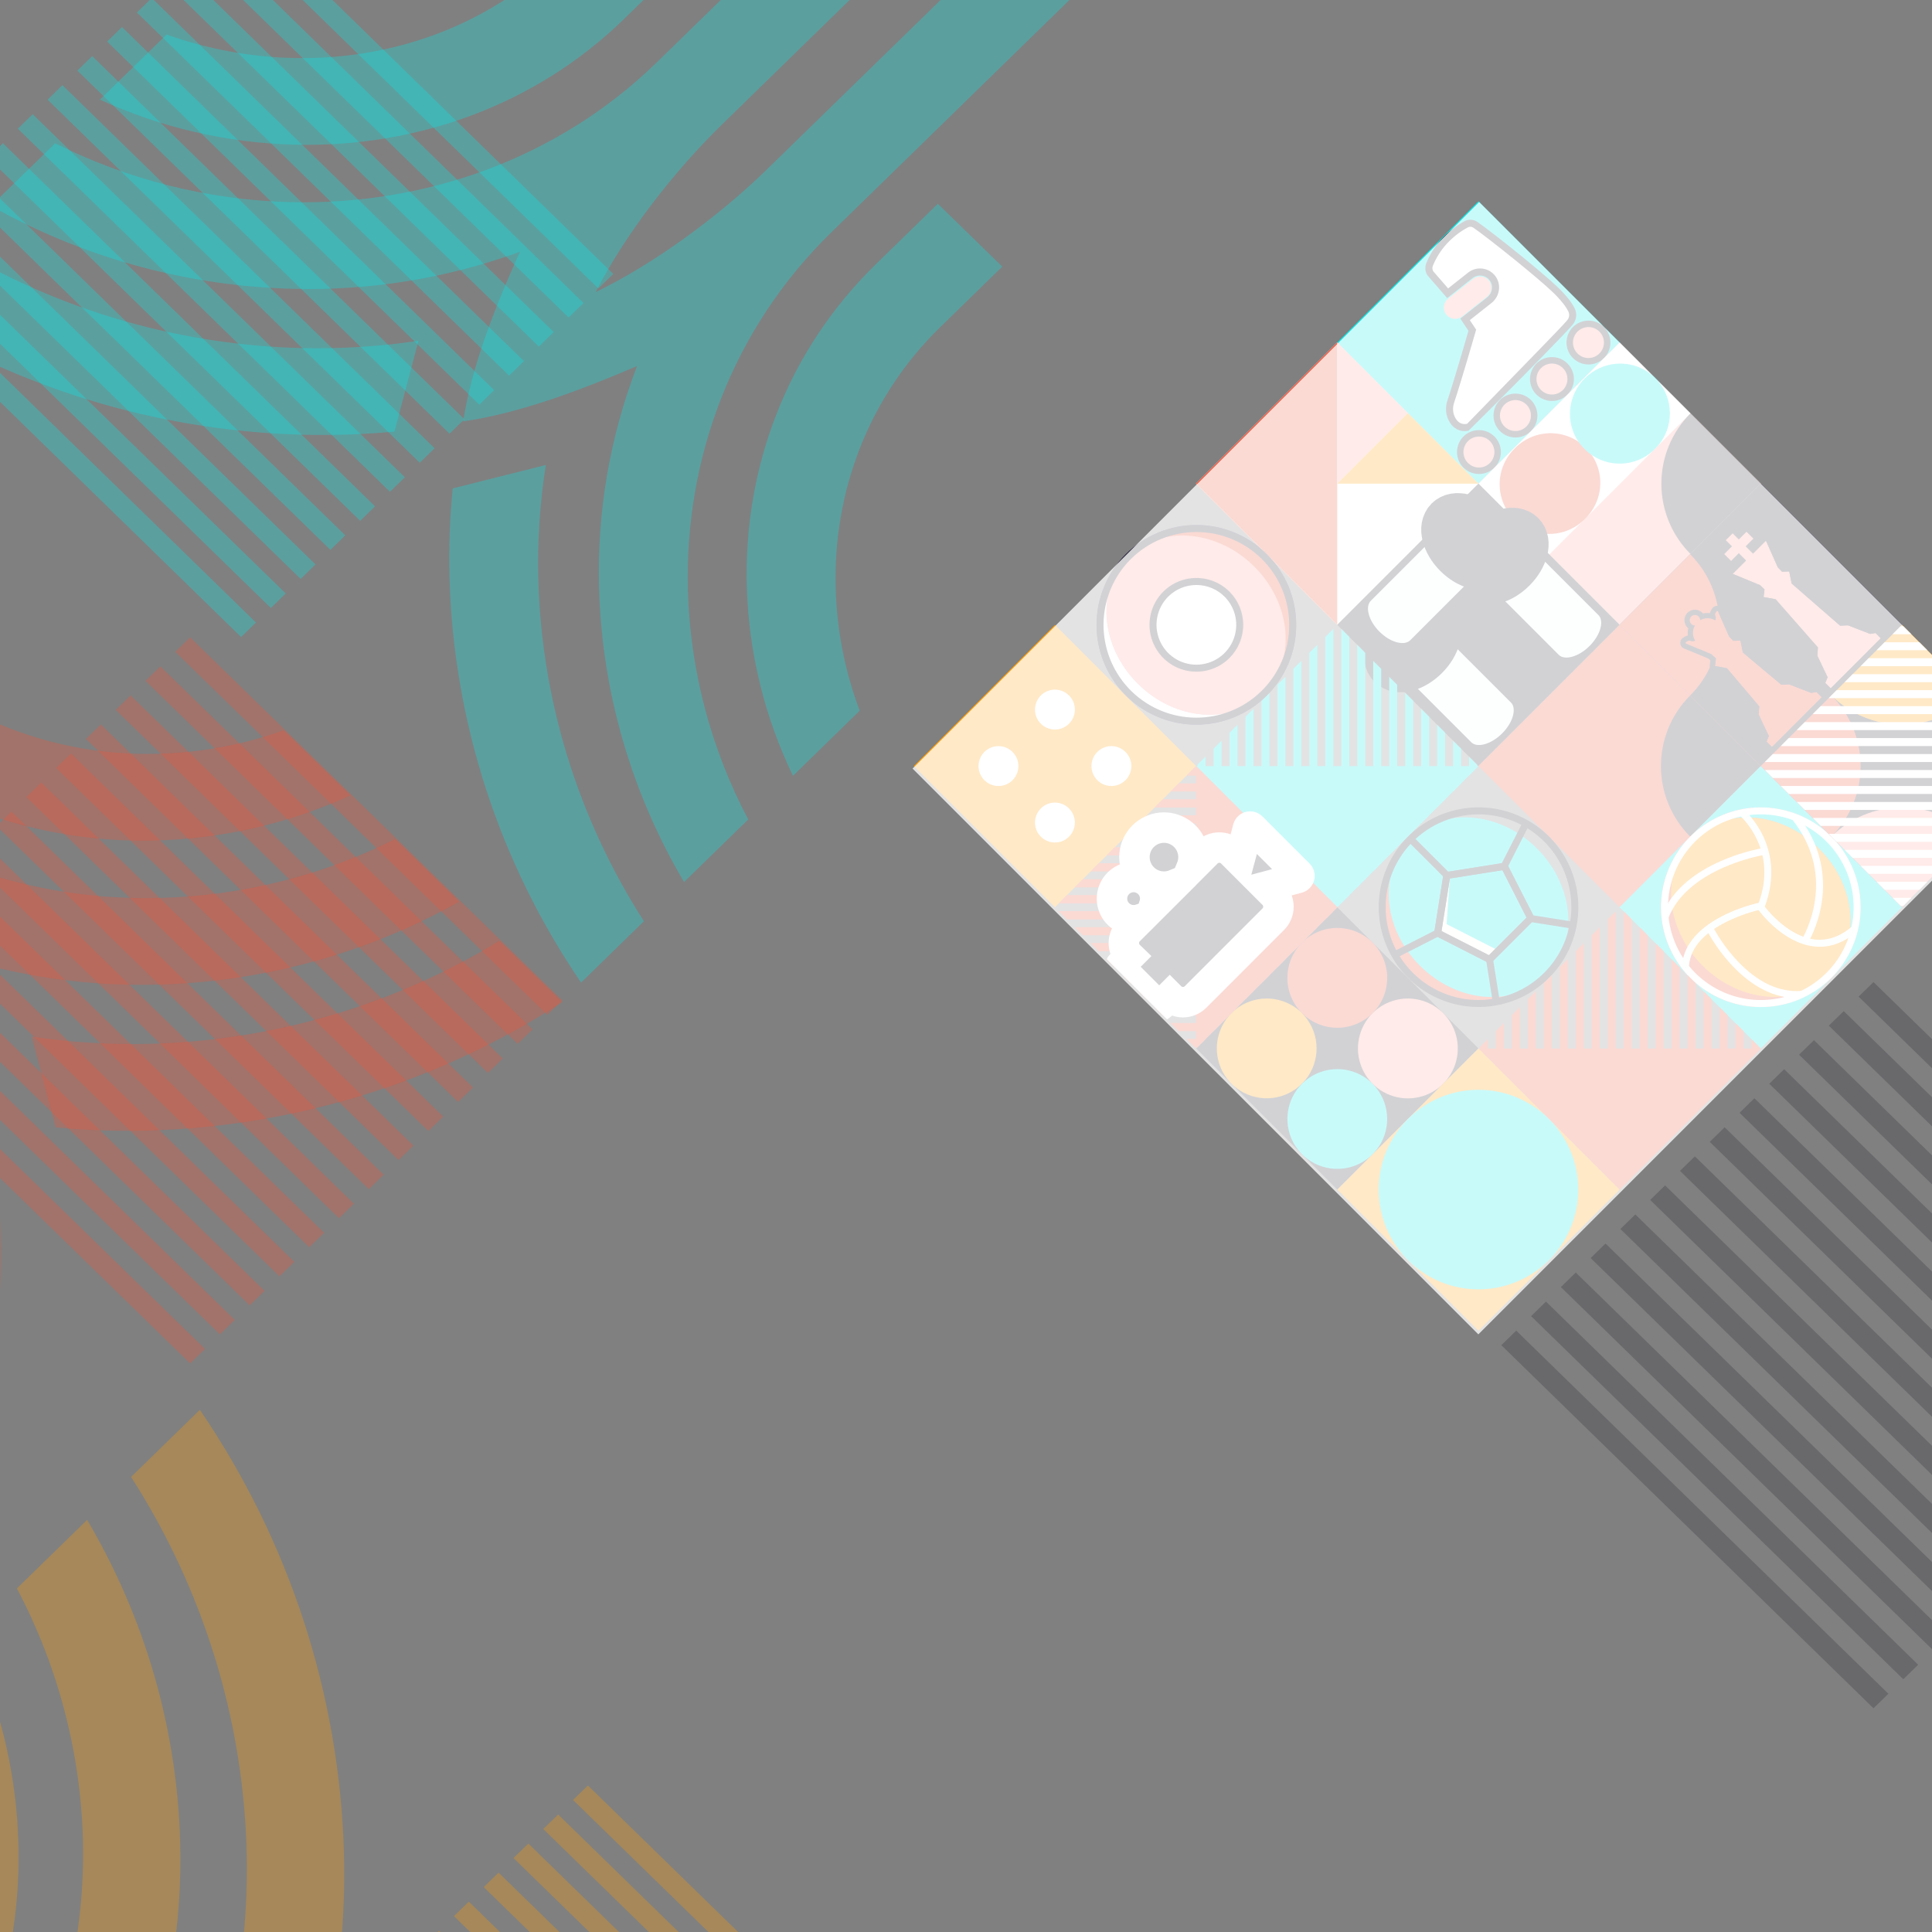 <svg width="480" height="480" viewBox="0 0 480 480" fill="none" xmlns="http://www.w3.org/2000/svg">
<rect x="0" y="0" width="480" height="480" fill="#808080" stroke="none"/>
<g clip-path="url(#clip0_411_1801)">
<g clip-path="url(#clip1_411_1801)">
<path d="M13.829 280.105C21.405 280.811 29.017 281.072 36.626 280.888C73.362 279.901 109.073 268.846 139.672 248.988L124.053 233.749C97.952 249.69 67.955 258.526 37.173 259.34C27.368 259.584 17.56 258.979 7.864 257.533L13.829 280.105ZM0 179.978V203.385C12.467 207.328 25.531 209.167 38.632 208.821C55.383 208.39 71.86 204.578 87.026 197.626L70.442 181.446C60.415 185.034 49.856 187.002 39.18 187.274C25.732 187.643 12.363 185.153 0 179.978ZM0 218.037V240.623C12.824 243.625 25.997 244.972 39.18 244.629C65.512 243.94 91.253 236.857 114.074 224.022L98.131 208.475C80.037 217.562 60.078 222.557 39.736 223.089C26.301 223.439 12.894 221.734 0 218.037H0ZM0 302.797V320.776C0.069 319.338 0.123 317.892 0.162 316.454C0.278 311.892 0.224 307.339 0 302.797Z" fill="#ED553B" fill-opacity="0.3"/>
<path d="M98.007 107.226C90.432 107.936 82.819 108.197 75.211 108.009C49.237 107.337 23.664 101.597 0 91.13L0 67.662C23.108 79.355 48.633 85.785 74.655 86.469C84.463 86.71 94.274 86.105 103.973 84.662L98.007 107.226ZM0 48.968V52.386C22.271 64.445 47.194 71.087 72.657 71.75C91.927 72.274 111.118 69.15 129.169 62.55C122.617 77.096 117.061 91.514 115.078 104.689C128.583 102.754 143.361 97.334 158.27 90.942C151.503 108.552 148.298 127.275 148.832 146.076C149.539 171.766 156.798 196.879 169.954 219.143L185.898 203.589C176.577 185.938 171.455 166.465 170.911 146.618C170.07 114.04 181.892 81.771 206.579 57.686L265.708 0H233.682L190.566 42.064C178.582 53.756 162.561 65.501 147.999 72.571C155.245 58.364 167.284 42.734 179.269 31.042L211.086 0H179.06L163.256 15.419C138.569 39.504 105.493 51.031 72.101 50.218C51.758 49.683 31.799 44.686 13.706 35.597L0 48.968ZM159.876 0H125.318C109.637 10.081 91.216 14.862 72.657 14.403C61.978 14.127 51.417 12.159 41.387 8.575L24.811 24.755C39.976 31.708 56.454 35.52 73.205 35.95C103.193 36.688 132.904 26.314 155.091 4.675L159.876 0ZM112.469 121.343C111.745 128.734 111.479 136.161 111.674 143.583C112.68 179.424 124.009 214.265 144.364 244.117L159.984 228.878C143.644 203.415 134.588 174.149 133.753 144.118C133.503 134.552 134.123 124.983 135.605 115.523L112.469 121.343ZM233.605 81.274C215.624 98.817 207.004 122.329 207.621 146.076C207.899 156.491 209.917 166.793 213.594 176.575L197.01 192.755C189.884 177.959 185.977 161.883 185.535 145.541C184.779 116.284 195.413 87.297 217.592 65.652L233.003 50.617L249.016 66.239L233.605 81.274Z" fill="#08E6E7" fill-opacity="0.3"/>
<path d="M100.415 500.144C108.711 499.368 117.048 499.082 125.38 499.286C165.606 500.36 204.709 512.465 238.212 534.213L221.103 550.897C192.528 533.44 159.684 523.764 125.982 522.874C115.244 522.605 104.504 523.267 93.886 524.854L100.415 500.144ZM0 427.709V494.558C3.37 482.726 4.915 470.47 4.584 458.193C4.314 447.889 2.775 437.654 0 427.709H0ZM0 531.796V570.6C13.011 558.094 30.112 545.649 45.678 538.09C37.744 553.645 24.564 570.765 11.444 583.564L0 594.73V600H29.665C56.62 574.086 92.528 561.678 128.783 562.566C151.06 563.147 172.916 568.618 192.727 578.573L210.183 561.542C185.195 547.492 157.012 539.74 128.181 538.986C107.08 538.414 86.065 541.835 66.298 549.06C73.467 533.136 79.556 517.348 81.724 502.923C66.946 505.038 50.755 510.978 34.434 517.98C41.842 498.695 45.35 478.193 44.767 457.606C43.992 429.479 36.045 401.984 21.646 377.604L4.19 394.634C14.389 413.962 19.997 435.281 20.597 457.011C21.268 483.272 14.431 509.345 0 531.796ZM52.978 600H170.772L180.565 590.446C163.958 582.833 145.914 578.659 127.572 578.189C101.125 577.541 74.879 584.777 52.978 600ZM84.58 484.688C85.375 476.596 85.669 468.465 85.459 460.339C84.351 421.095 71.945 382.948 49.66 350.259L32.559 366.943C50.445 394.824 60.36 426.865 61.274 459.744C61.549 470.222 60.872 480.703 59.252 491.064L84.58 484.688Z" fill="#FE9900" fill-opacity="0.3"/>
<path d="M47.236 158.333L139.703 248.536L136.006 252.15L43.54 161.939L47.236 158.333ZM0 204.417V206.058L91.625 295.449L95.322 291.842L2.855 201.631L0 204.417ZM0 213.279V220.491L84.225 302.669L87.921 299.055L0 213.279ZM0 227.711V234.932L76.832 309.882L80.528 306.275L0 227.711ZM0 242.144V249.364L69.431 317.102L73.127 313.488L0 242.144ZM0 256.577V263.797L62.03 324.315L65.734 320.708L0 256.577ZM0 271.01V278.23L54.637 331.535L58.334 327.928L0 271.01ZM0 285.443V292.663L47.236 338.747L50.941 335.141L0 285.443ZM39.843 165.545L132.31 255.757L128.606 259.363L36.139 169.152L39.843 165.545ZM32.443 172.766L124.909 262.977L121.213 266.583L28.746 176.372L32.443 172.766ZM25.05 179.978L117.516 270.189L113.812 273.796L21.346 183.585L25.05 179.978ZM17.649 187.198L110.116 277.41L106.419 281.016L13.953 190.805L17.649 187.198ZM10.256 194.411L102.715 284.622L99.018 288.229L6.552 198.025L10.256 194.411Z" fill="#ED553B" fill-opacity="0.3"/>
<path d="M146.062 443.587L238.528 533.798L234.832 537.405L142.365 447.194L146.062 443.587ZM121.46 600H128.853L57.299 530.192L53.595 533.798L121.46 600ZM136.253 600H143.646L64.692 522.972L60.996 526.578L136.253 600ZM151.047 600H158.44L72.093 515.752L68.389 519.366L151.047 600ZM165.841 600H170.672L171.953 598.75L79.486 508.539L75.79 512.145L165.841 600ZM138.669 450.8L231.127 541.011L227.431 544.625L134.964 454.414L138.669 450.8ZM131.268 458.02L223.734 548.231L220.038 551.838L127.571 461.626L131.268 458.02ZM123.867 465.24L216.334 555.444L212.637 559.058L120.171 468.847L123.867 465.24ZM116.474 472.453L208.941 562.664L205.244 566.271L112.778 476.059L116.474 472.453ZM109.074 479.673L201.54 569.884L197.843 573.491L105.377 483.28L109.074 479.673ZM101.681 486.886L194.147 577.097L190.443 580.703L97.984 490.492L101.681 486.886ZM94.28 494.106L186.746 584.317L183.05 587.924L90.583 497.713L94.28 494.106ZM86.887 501.319L179.353 591.53L175.649 595.136L83.183 504.933L86.887 501.319Z" fill="#FE9900" fill-opacity="0.3"/>
<path d="M465.466 244L537.475 314.245V321.465L461.77 247.606L465.466 244ZM537.475 350.331V343.11L450.673 258.433L446.976 262.039L537.475 350.331ZM537.475 335.898V328.677L458.073 251.213L454.369 254.819L537.475 335.898ZM443.272 265.646L535.738 355.857L532.042 359.463L439.576 269.252L443.272 265.646ZM435.879 272.866L528.346 363.077L524.649 366.683L432.183 276.472L435.879 272.866ZM428.478 280.078L520.945 370.29L517.248 373.896L424.782 283.692L428.478 280.078ZM421.085 287.299L513.552 377.51L509.848 381.116L417.389 290.905L421.085 287.299ZM413.685 294.511L506.151 384.723L502.455 388.336L409.988 298.125L413.685 294.511ZM406.292 301.732L498.758 391.943L495.054 395.549L402.587 305.338L406.292 301.732ZM398.891 308.952L491.357 399.155L487.661 402.769L395.194 312.558L398.891 308.952ZM391.498 316.164L483.964 406.376L480.26 409.982L387.794 319.771L391.498 316.164ZM384.097 323.385L476.564 413.596L472.867 417.202L380.401 326.991L384.097 323.385ZM376.704 330.597L469.163 420.809L465.466 424.415L373 334.204L376.704 330.597Z" fill="#32323E" fill-opacity="0.3"/>
<path d="M82.604 0L152.367 68.061L148.662 71.668L75.203 0H82.604ZM67.803 0H60.41L141.269 78.888L144.966 75.281L67.803 0ZM53.009 0H45.616L133.869 86.108L137.573 82.494L53.009 0ZM38.215 0H37.197L34.009 3.109L126.476 93.321L130.172 89.714L38.215 0ZM0 36.289V42.102L89.488 129.407L93.184 125.8L0.718 35.589L0 36.289ZM0 49.314V56.534L82.087 136.619L85.791 133.013L0 49.314ZM0 63.755V70.967L74.694 143.84L78.391 140.233L0 63.755ZM0 78.188V85.4L67.293 151.06L70.998 147.446L0 78.188ZM0 92.62V99.833L59.9 158.272L63.597 154.666L0 92.62ZM30.305 6.716L122.772 96.927L119.075 100.541L26.609 10.33L30.305 6.716ZM22.912 13.936L115.379 104.147L111.682 107.754L19.216 17.542L22.912 13.936ZM15.511 21.156L107.978 111.367L104.281 114.974L11.815 24.762L15.511 21.156ZM8.118 28.369L100.585 118.58L96.881 122.186L4.422 31.975L8.118 28.369Z" fill="#08E6E7" fill-opacity="0.3"/>
</g>
<g clip-path="url(#clip2_411_1801)">
<path d="M282.645 169.826C273.299 160.48 272.256 146.368 280.309 138.315C275.821 142.803 273.299 148.891 273.299 155.238C273.299 161.586 275.82 167.674 280.308 172.162C284.797 176.651 290.884 179.173 297.232 179.173C303.58 179.173 309.667 176.652 314.156 172.163C306.102 180.217 291.991 179.172 282.645 169.826L282.645 169.826Z" fill="#FCF9D3"/>
<path d="M311.826 140.647C321.172 149.993 322.215 164.104 314.156 172.163C306.102 180.217 291.991 179.172 282.645 169.826C273.299 160.48 272.255 146.368 280.309 138.315C288.369 130.256 302.48 131.3 311.826 140.647Z" fill="#FF9EF6"/>
<path d="M280.927 138.926C277.701 142.152 275.504 146.262 274.614 150.736C273.724 155.21 274.181 159.848 275.927 164.062C277.672 168.277 280.628 171.879 284.421 174.414C288.214 176.948 292.673 178.301 297.235 178.301C301.797 178.301 306.256 176.949 310.049 174.414C313.843 171.88 316.799 168.278 318.545 164.063C320.291 159.849 320.747 155.211 319.858 150.737C318.968 146.263 316.771 142.153 313.546 138.927C309.217 134.608 303.352 132.182 297.237 132.181C291.121 132.181 285.256 134.607 280.927 138.926ZM314.774 172.775C311.305 176.244 306.885 178.606 302.074 179.563C297.263 180.52 292.276 180.028 287.744 178.151C283.212 176.274 279.338 173.094 276.613 169.015C273.888 164.936 272.434 160.141 272.434 155.236C272.434 151.978 273.076 148.753 274.322 145.744C275.569 142.735 277.395 140 279.699 137.697C282.002 135.394 284.736 133.567 287.745 132.321C290.754 131.074 293.979 130.433 297.237 130.433C300.494 130.433 303.719 131.075 306.728 132.321C309.737 133.568 312.471 135.395 314.774 137.698C317.077 140.002 318.904 142.736 320.15 145.745C321.396 148.755 322.038 151.98 322.037 155.237C322.046 158.495 321.409 161.723 320.162 164.733C318.915 167.744 317.084 170.477 314.774 172.775L314.774 172.775Z" fill="#39175F"/>
<path d="M304.851 147.621C306.357 149.128 307.381 151.047 307.796 153.136C308.211 155.224 307.997 157.389 307.182 159.357C306.366 161.324 304.986 163.006 303.215 164.189C301.444 165.372 299.362 166.003 297.233 166.003C295.103 166.003 293.021 165.371 291.25 164.188C289.479 163.005 288.099 161.324 287.284 159.356C286.468 157.389 286.255 155.224 286.67 153.135C287.085 151.046 288.11 149.127 289.615 147.621C290.615 146.619 291.802 145.825 293.11 145.283C294.417 144.741 295.818 144.462 297.233 144.462C298.648 144.462 300.05 144.741 301.357 145.283C302.664 145.825 303.851 146.62 304.851 147.621L304.851 147.621Z" fill="white"/>
<path d="M290.232 148.232C288.847 149.617 287.903 151.382 287.521 153.304C287.139 155.225 287.335 157.216 288.085 159.026C288.834 160.836 290.104 162.383 291.733 163.472C293.361 164.56 295.276 165.141 297.235 165.141C299.194 165.141 301.109 164.56 302.738 163.472C304.367 162.384 305.637 160.837 306.386 159.027C307.136 157.217 307.332 155.226 306.95 153.304C306.568 151.383 305.625 149.618 304.239 148.233C302.38 146.379 299.861 145.338 297.236 145.338C294.61 145.338 292.092 146.379 290.232 148.232ZM305.468 163.469C303.84 165.097 301.765 166.206 299.507 166.655C297.248 167.104 294.907 166.874 292.78 165.992C290.652 165.111 288.834 163.619 287.555 161.704C286.276 159.79 285.593 157.539 285.593 155.236C285.593 152.933 286.276 150.682 287.555 148.768C288.835 146.853 290.653 145.361 292.78 144.48C294.908 143.599 297.249 143.368 299.507 143.817C301.766 144.267 303.84 145.376 305.468 147.004C307.649 149.189 308.873 152.15 308.873 155.237C308.873 158.323 307.648 161.284 305.468 163.469Z" fill="#39175F"/>
<path d="M282.645 169.826C273.299 160.48 272.256 146.368 280.309 138.315C275.821 142.803 273.299 148.891 273.299 155.238C273.299 161.586 275.82 167.674 280.308 172.162C284.797 176.651 290.884 179.173 297.232 179.173C303.58 179.173 309.667 176.652 314.156 172.163C306.102 180.217 291.991 179.172 282.645 169.826L282.645 169.826Z" fill="white"/>
<path d="M311.826 140.647C321.172 149.993 322.215 164.104 314.156 172.163C306.102 180.217 291.991 179.172 282.645 169.826C273.299 160.48 272.255 146.368 280.309 138.315C288.369 130.256 302.48 131.3 311.826 140.647Z" fill="#FEA49C"/>
<path d="M304.851 147.621C306.357 149.128 307.381 151.047 307.796 153.136C308.211 155.224 307.997 157.389 307.182 159.357C306.366 161.324 304.986 163.006 303.215 164.189C301.444 165.372 299.362 166.003 297.233 166.003C295.103 166.003 293.021 165.371 291.25 164.188C289.479 163.005 288.099 161.324 287.284 159.356C286.468 157.389 286.255 155.224 286.67 153.135C287.085 151.046 288.11 149.127 289.615 147.621C290.615 146.619 291.802 145.825 293.11 145.283C294.417 144.741 295.818 144.462 297.233 144.462C298.648 144.462 300.05 144.741 301.357 145.283C302.664 145.825 303.851 146.62 304.851 147.621L304.851 147.621Z" fill="white"/>
<path d="M290.232 148.232C288.847 149.617 287.903 151.382 287.521 153.304C287.139 155.225 287.335 157.216 288.085 159.026C288.834 160.836 290.104 162.383 291.733 163.472C293.361 164.56 295.276 165.141 297.235 165.141C299.194 165.141 301.109 164.56 302.738 163.472C304.367 162.384 305.637 160.837 306.386 159.027C307.136 157.217 307.332 155.226 306.95 153.304C306.568 151.383 305.625 149.618 304.239 148.233C302.38 146.379 299.861 145.338 297.236 145.338C294.61 145.338 292.092 146.379 290.232 148.232ZM305.468 163.469C303.84 165.097 301.765 166.206 299.507 166.655C297.248 167.104 294.907 166.874 292.78 165.992C290.652 165.111 288.834 163.619 287.555 161.704C286.276 159.79 285.593 157.539 285.593 155.236C285.593 152.933 286.276 150.682 287.555 148.768C288.835 146.853 290.653 145.361 292.78 144.48C294.908 143.599 297.249 143.368 299.507 143.817C301.766 144.267 303.84 145.376 305.468 147.004C307.649 149.189 308.873 152.15 308.873 155.237C308.873 158.323 307.648 161.284 305.468 163.469Z" fill="#31313E"/>
<path d="M332.232 85.085L297.156 120.161L332.232 155.237L367.308 120.161L332.232 85.085Z" fill="white"/>
<path d="M297.156 120.16L332.233 85.085L332.231 155.237L297.156 120.16Z" fill="#ED553B"/>
<path d="M349.77 102.623L332.232 120.161L332.233 85.085L349.77 102.623Z" fill="#FF9EF6"/>
<path d="M349.77 102.623L332.232 120.161L367.308 120.162L349.77 102.623Z" fill="#FF9955"/>
<path d="M366.432 111.295C366.633 111.095 366.888 110.958 367.166 110.903C367.444 110.848 367.732 110.877 367.994 110.986C368.256 111.094 368.479 111.278 368.637 111.514C368.794 111.75 368.878 112.027 368.878 112.31C368.878 112.594 368.794 112.871 368.637 113.106C368.479 113.342 368.256 113.526 367.994 113.634C367.732 113.743 367.444 113.772 367.166 113.717C366.888 113.662 366.632 113.526 366.432 113.325C366.298 113.192 366.192 113.034 366.119 112.86C366.047 112.686 366.009 112.499 366.009 112.31C366.009 112.121 366.047 111.934 366.119 111.76C366.192 111.586 366.298 111.428 366.432 111.295ZM371.295 116.164C372.057 115.402 372.576 114.431 372.787 113.373C372.997 112.316 372.889 111.22 372.477 110.225C372.064 109.229 371.366 108.377 370.469 107.779C369.573 107.18 368.519 106.86 367.442 106.86C366.364 106.86 365.31 107.18 364.414 107.778C363.517 108.377 362.819 109.228 362.406 110.224C361.994 111.22 361.886 112.316 362.096 113.373C362.306 114.43 362.825 115.401 363.588 116.164C364.094 116.67 364.694 117.071 365.356 117.345C366.017 117.619 366.726 117.76 367.441 117.76C368.157 117.76 368.866 117.619 369.527 117.346C370.188 117.072 370.789 116.67 371.295 116.164Z" fill="#39175F"/>
<path d="M375.501 102.226C375.702 102.026 375.957 101.89 376.235 101.835C376.513 101.78 376.802 101.808 377.063 101.917C377.325 102.026 377.549 102.209 377.706 102.445C377.864 102.681 377.948 102.958 377.948 103.241C377.948 103.525 377.864 103.802 377.706 104.038C377.549 104.273 377.325 104.457 377.063 104.566C376.802 104.674 376.513 104.703 376.235 104.648C375.957 104.593 375.702 104.457 375.501 104.257C375.367 104.124 375.261 103.965 375.188 103.791C375.116 103.617 375.079 103.43 375.079 103.241C375.079 103.053 375.116 102.866 375.188 102.691C375.261 102.517 375.367 102.359 375.501 102.226ZM380.364 107.095C381.127 106.333 381.646 105.362 381.856 104.305C382.066 103.248 381.958 102.152 381.546 101.156C381.134 100.16 380.435 99.309 379.539 98.71C378.643 98.111 377.589 97.791 376.511 97.791C375.433 97.791 374.379 98.111 373.483 98.71C372.587 99.308 371.888 100.16 371.476 101.156C371.063 102.151 370.955 103.247 371.165 104.304C371.376 105.362 371.895 106.333 372.657 107.095C373.163 107.601 373.764 108.003 374.425 108.277C375.086 108.551 375.795 108.692 376.511 108.692C377.226 108.692 377.935 108.551 378.596 108.277C379.258 108.003 379.858 107.601 380.364 107.095Z" fill="#39175F"/>
<path d="M384.564 93.157C384.765 92.956 385.021 92.82 385.3 92.764C385.578 92.709 385.867 92.737 386.129 92.846C386.392 92.954 386.616 93.139 386.774 93.375C386.931 93.611 387.016 93.888 387.016 94.172C387.016 94.457 386.931 94.734 386.774 94.97C386.616 95.206 386.391 95.391 386.129 95.499C385.867 95.608 385.578 95.636 385.299 95.581C385.021 95.525 384.765 95.389 384.564 95.188C384.295 94.918 384.145 94.553 384.145 94.172C384.145 93.792 384.295 93.427 384.564 93.157ZM389.433 98.026C390.195 97.264 390.715 96.293 390.925 95.236C391.135 94.179 391.027 93.083 390.615 92.087C390.202 91.091 389.504 90.24 388.608 89.641C387.711 89.042 386.658 88.722 385.58 88.722C384.502 88.722 383.448 89.042 382.552 89.641C381.656 90.24 380.957 91.091 380.544 92.087C380.132 93.083 380.024 94.178 380.234 95.236C380.445 96.293 380.964 97.264 381.726 98.026C382.232 98.532 382.833 98.934 383.494 99.208C384.155 99.482 384.864 99.623 385.579 99.623C386.295 99.623 387.004 99.482 387.665 99.208C388.326 98.934 388.927 98.532 389.433 98.026Z" fill="#39175F"/>
<path d="M393.634 84.088C393.834 83.888 394.09 83.751 394.369 83.695C394.647 83.64 394.936 83.668 395.198 83.777C395.461 83.886 395.685 84.07 395.843 84.306C396.001 84.542 396.085 84.82 396.085 85.104C396.085 85.388 396.001 85.665 395.843 85.902C395.685 86.138 395.461 86.322 395.198 86.43C394.936 86.539 394.647 86.567 394.369 86.512C394.09 86.457 393.834 86.32 393.634 86.119C393.365 85.85 393.214 85.484 393.214 85.104C393.214 84.723 393.365 84.358 393.634 84.088L393.634 84.088ZM398.503 88.958C399.265 88.195 399.784 87.224 399.994 86.167C400.205 85.11 400.097 84.014 399.684 83.018C399.272 82.022 398.573 81.171 397.677 80.572C396.781 79.973 395.727 79.654 394.649 79.654C393.571 79.654 392.517 79.973 391.621 80.572C390.725 81.171 390.026 82.022 389.614 83.018C389.201 84.014 389.093 85.11 389.304 86.167C389.514 87.224 390.033 88.195 390.795 88.957C391.818 89.977 393.204 90.55 394.649 90.55C396.093 90.55 397.479 89.977 398.503 88.958Z" fill="#39175F"/>
<path d="M359.175 78.018C358.715 77.431 358.506 76.686 358.592 75.945C358.679 75.204 359.054 74.527 359.637 74.061L360.161 73.651L365.856 69.14C366.443 68.68 367.188 68.471 367.929 68.557C368.67 68.644 369.347 69.019 369.813 69.602C370.273 70.189 370.482 70.934 370.396 71.675C370.31 72.416 369.934 73.093 369.352 73.559L363.294 78.347L363.132 78.48C362.545 78.939 361.8 79.149 361.059 79.062C360.318 78.976 359.641 78.601 359.175 78.018L359.175 78.018Z" fill="#FF9EF6"/>
<path d="M364.718 115.033C365.257 115.572 365.943 115.938 366.69 116.087C367.437 116.236 368.211 116.159 368.915 115.868C369.618 115.576 370.22 115.083 370.643 114.45C371.066 113.816 371.292 113.072 371.292 112.31C371.292 111.549 371.066 110.804 370.643 110.171C370.22 109.537 369.619 109.044 368.915 108.752C368.211 108.461 367.437 108.385 366.69 108.533C365.943 108.682 365.257 109.048 364.718 109.587C364.36 109.944 364.076 110.369 363.882 110.836C363.689 111.303 363.589 111.804 363.589 112.31C363.589 112.816 363.689 113.317 363.882 113.784C364.076 114.251 364.36 114.676 364.718 115.033Z" fill="#FF9EF6"/>
<path d="M373.787 105.964C374.326 106.503 375.012 106.87 375.759 107.018C376.506 107.167 377.28 107.091 377.984 106.799C378.688 106.508 379.289 106.014 379.712 105.381C380.136 104.748 380.361 104.003 380.361 103.241C380.361 102.48 380.136 101.735 379.712 101.102C379.289 100.469 378.688 99.975 377.984 99.684C377.281 99.392 376.506 99.316 375.759 99.464C375.012 99.613 374.326 99.98 373.788 100.518C373.43 100.876 373.146 101.3 372.952 101.767C372.758 102.235 372.658 102.735 372.658 103.241C372.658 103.747 372.758 104.248 372.952 104.715C373.145 105.182 373.429 105.607 373.787 105.964Z" fill="#FF9EF6"/>
<path d="M382.857 96.895C383.395 97.434 384.081 97.801 384.828 97.949C385.575 98.098 386.35 98.022 387.053 97.73C387.757 97.439 388.359 96.945 388.782 96.312C389.205 95.679 389.431 94.934 389.431 94.173C389.431 93.411 389.205 92.666 388.782 92.033C388.359 91.4 387.757 90.906 387.054 90.615C386.35 90.323 385.576 90.247 384.829 90.395C384.082 90.544 383.395 90.911 382.857 91.449C382.499 91.807 382.215 92.231 382.021 92.698C381.827 93.166 381.728 93.666 381.728 94.172C381.727 94.678 381.827 95.179 382.021 95.646C382.215 96.114 382.499 96.538 382.857 96.895Z" fill="#FF9EF6"/>
<path d="M391.926 87.827C392.465 88.365 393.151 88.732 393.898 88.881C394.645 89.029 395.419 88.953 396.123 88.662C396.826 88.37 397.428 87.877 397.851 87.243C398.274 86.61 398.5 85.865 398.5 85.104C398.5 84.342 398.274 83.598 397.851 82.964C397.428 82.331 396.827 81.838 396.123 81.546C395.419 81.254 394.645 81.178 393.898 81.327C393.151 81.475 392.465 81.842 391.926 82.381C391.568 82.738 391.284 83.162 391.09 83.63C390.897 84.097 390.797 84.598 390.797 85.104C390.797 85.609 390.897 86.11 391.09 86.578C391.284 87.045 391.568 87.469 391.926 87.827Z" fill="#FF9EF6"/>
<path d="M332.232 85.085L297.156 120.161L332.232 155.237L367.308 120.161L332.232 85.085Z" fill="white"/>
<path d="M367.309 50.01L332.233 85.086L367.309 120.162L402.385 85.086L367.309 50.01Z" fill="#08E6E7"/>
<path d="M297.156 120.16L332.233 85.085L332.231 155.237L297.156 120.16Z" fill="#ED553B"/>
<path d="M349.77 102.623L332.232 120.161L332.233 85.085L349.77 102.623Z" fill="#FEA59C"/>
<path d="M349.77 102.623L332.232 120.161L367.308 120.162L349.77 102.623Z" fill="#FF9A00"/>
<path d="M366.432 111.295C366.633 111.095 366.888 110.958 367.166 110.903C367.444 110.848 367.732 110.877 367.994 110.986C368.256 111.094 368.479 111.278 368.637 111.514C368.794 111.75 368.878 112.027 368.878 112.31C368.878 112.594 368.794 112.871 368.637 113.106C368.479 113.342 368.256 113.526 367.994 113.634C367.732 113.743 367.444 113.772 367.166 113.717C366.888 113.662 366.632 113.526 366.432 113.325C366.298 113.192 366.192 113.034 366.119 112.86C366.047 112.686 366.009 112.499 366.009 112.31C366.009 112.121 366.047 111.934 366.119 111.76C366.192 111.586 366.298 111.428 366.432 111.295ZM371.295 116.164C372.057 115.402 372.576 114.431 372.787 113.373C372.997 112.316 372.889 111.22 372.477 110.225C372.064 109.229 371.366 108.377 370.469 107.779C369.573 107.18 368.519 106.86 367.442 106.86C366.364 106.86 365.31 107.18 364.414 107.778C363.517 108.377 362.819 109.228 362.406 110.224C361.994 111.22 361.886 112.316 362.096 113.373C362.306 114.43 362.825 115.401 363.588 116.164C364.094 116.67 364.694 117.071 365.356 117.345C366.017 117.619 366.726 117.76 367.441 117.76C368.157 117.76 368.866 117.619 369.527 117.346C370.188 117.072 370.789 116.67 371.295 116.164Z" fill="#31313E"/>
<path d="M375.501 102.226C375.702 102.026 375.957 101.89 376.235 101.835C376.513 101.78 376.802 101.808 377.063 101.917C377.325 102.026 377.549 102.209 377.706 102.445C377.864 102.681 377.948 102.958 377.948 103.241C377.948 103.525 377.864 103.802 377.706 104.038C377.549 104.273 377.325 104.457 377.063 104.566C376.802 104.674 376.513 104.703 376.235 104.648C375.957 104.593 375.702 104.457 375.501 104.257C375.367 104.124 375.261 103.965 375.188 103.791C375.116 103.617 375.079 103.43 375.079 103.241C375.079 103.053 375.116 102.866 375.188 102.691C375.261 102.517 375.367 102.359 375.501 102.226ZM380.364 107.095C381.127 106.333 381.646 105.362 381.856 104.305C382.066 103.248 381.958 102.152 381.546 101.156C381.134 100.16 380.435 99.309 379.539 98.71C378.643 98.111 377.589 97.791 376.511 97.791C375.433 97.791 374.379 98.111 373.483 98.71C372.587 99.308 371.888 100.16 371.476 101.156C371.063 102.151 370.955 103.247 371.165 104.304C371.376 105.362 371.895 106.333 372.657 107.095C373.163 107.601 373.764 108.003 374.425 108.277C375.086 108.551 375.795 108.692 376.511 108.692C377.226 108.692 377.935 108.551 378.596 108.277C379.258 108.003 379.858 107.601 380.364 107.095Z" fill="#31313E"/>
<path d="M384.564 93.157C384.765 92.956 385.021 92.82 385.3 92.764C385.578 92.709 385.867 92.737 386.129 92.846C386.392 92.954 386.616 93.139 386.774 93.375C386.931 93.611 387.016 93.888 387.016 94.172C387.016 94.457 386.931 94.734 386.774 94.97C386.616 95.206 386.391 95.391 386.129 95.499C385.867 95.608 385.578 95.636 385.299 95.581C385.021 95.525 384.765 95.389 384.564 95.188C384.295 94.918 384.145 94.553 384.145 94.172C384.145 93.792 384.295 93.427 384.564 93.157ZM389.433 98.026C390.195 97.264 390.715 96.293 390.925 95.236C391.135 94.179 391.027 93.083 390.615 92.087C390.202 91.091 389.504 90.24 388.608 89.641C387.711 89.042 386.658 88.722 385.58 88.722C384.502 88.722 383.448 89.042 382.552 89.641C381.656 90.24 380.957 91.091 380.544 92.087C380.132 93.083 380.024 94.178 380.234 95.236C380.445 96.293 380.964 97.264 381.726 98.026C382.232 98.532 382.833 98.934 383.494 99.208C384.155 99.482 384.864 99.623 385.579 99.623C386.295 99.623 387.004 99.482 387.665 99.208C388.326 98.934 388.927 98.532 389.433 98.026Z" fill="#31313E"/>
<path d="M393.634 84.088C393.834 83.888 394.09 83.751 394.369 83.695C394.647 83.64 394.936 83.668 395.198 83.777C395.461 83.886 395.685 84.07 395.843 84.306C396.001 84.542 396.085 84.82 396.085 85.104C396.085 85.388 396.001 85.665 395.843 85.902C395.685 86.138 395.461 86.322 395.198 86.43C394.936 86.539 394.647 86.567 394.369 86.512C394.09 86.457 393.834 86.32 393.634 86.119C393.365 85.85 393.214 85.484 393.214 85.104C393.214 84.723 393.365 84.358 393.634 84.088L393.634 84.088ZM398.503 88.958C399.265 88.195 399.784 87.224 399.994 86.167C400.205 85.11 400.097 84.014 399.684 83.018C399.272 82.022 398.573 81.171 397.677 80.572C396.781 79.973 395.727 79.654 394.649 79.654C393.571 79.654 392.517 79.973 391.621 80.572C390.725 81.171 390.026 82.022 389.614 83.018C389.201 84.014 389.093 85.11 389.304 86.167C389.514 87.224 390.033 88.195 390.795 88.957C391.818 89.977 393.204 90.55 394.649 90.55C396.093 90.55 397.479 89.977 398.503 88.958Z" fill="#31313E"/>
<path d="M360.323 99.698C362.059 94.529 365.688 81.936 365.688 81.936L363.894 79.241L369.923 74.47C371.567 73.172 371.983 70.796 370.766 69.094C370.46 68.665 370.07 68.303 369.621 68.029C369.171 67.756 368.67 67.577 368.149 67.503C367.627 67.429 367.097 67.462 366.589 67.6C366.08 67.737 365.605 67.976 365.193 68.303L359.562 72.757L355.287 67.83C355.073 67.508 354.941 67.139 354.903 66.755C354.864 66.371 354.921 65.983 355.068 65.626C357.422 59.782 361.997 56.765 364.178 55.611C364.529 55.425 364.924 55.339 365.32 55.361C365.717 55.383 366.1 55.514 366.428 55.738C369.451 57.786 381.681 67.49 386.094 71.679C388.569 74.027 389.769 75.74 390.34 76.911C390.576 77.398 390.669 77.942 390.608 78.479C390.547 79.016 390.334 79.525 389.994 79.946C388.078 82.329 364.603 106.033 364.569 106.039C362.694 106.402 361.54 105.491 360.83 104.366C360.406 103.674 360.14 102.896 360.052 102.089C359.964 101.282 360.057 100.466 360.323 99.698L360.323 99.698Z" fill="white"/>
<path d="M359.602 99.525C361.148 94.922 364.212 84.353 364.84 82.189L362.821 79.166L369.485 73.888C370.118 73.391 370.54 72.674 370.668 71.88C370.792 71.118 370.61 70.338 370.16 69.711C370.135 69.668 370.106 69.627 370.073 69.59C369.593 68.985 368.899 68.587 368.134 68.478C367.369 68.368 366.591 68.556 365.96 69.001C365.931 69.024 365.891 69.053 365.839 69.094L359.556 74.067L354.733 68.505L354.664 68.418C354.371 67.981 354.191 67.477 354.139 66.953C354.088 66.427 354.163 65.897 354.358 65.407C355.252 63.2 356.531 61.17 358.137 59.413C359.786 57.611 361.727 56.099 363.878 54.942C364.37 54.684 364.923 54.564 365.477 54.596C366.032 54.627 366.568 54.809 367.028 55.121C368.706 56.263 373.195 59.736 377.625 63.325C381.225 66.244 384.796 69.25 386.804 71.154C387.851 72.131 388.826 73.181 389.723 74.298C390.303 75.021 390.808 75.802 391.229 76.629C391.538 77.265 391.66 77.976 391.58 78.679C391.5 79.382 391.222 80.047 390.778 80.598C390.109 81.434 386.855 84.827 382.88 88.9C375.305 96.676 364.886 106.997 364.84 107.002C363.867 107.223 362.848 107.094 361.961 106.639C361.233 106.238 360.626 105.651 360.201 104.937C359.702 104.145 359.392 103.249 359.296 102.318C359.193 101.376 359.297 100.423 359.602 99.525L359.602 99.525ZM366.635 82.288C366.623 82.322 363.005 94.882 361.257 100.085C361.034 100.743 360.957 101.442 361.032 102.133C361.099 102.798 361.32 103.438 361.678 104.002C361.941 104.456 362.319 104.833 362.774 105.093C363.311 105.359 363.923 105.428 364.505 105.289C364.511 105.289 374.226 95.286 381.634 87.682C385.557 83.65 388.771 80.309 389.423 79.502C389.655 79.207 389.801 78.854 389.844 78.481C389.889 78.111 389.825 77.736 389.659 77.402C389.296 76.684 388.857 76.007 388.35 75.383C387.507 74.328 386.587 73.337 385.598 72.417C383.642 70.559 380.1 67.588 376.523 64.681C372.127 61.121 367.691 57.682 366.041 56.563C365.845 56.428 365.615 56.35 365.378 56.338C365.141 56.322 364.905 56.374 364.697 56.488C362.719 57.547 360.936 58.934 359.424 60.59C357.961 62.195 356.795 64.046 355.98 66.059C355.887 66.285 355.853 66.531 355.881 66.774C355.9 67 355.973 67.218 356.095 67.409L359.781 71.655L364.754 67.721C364.813 67.671 364.875 67.625 364.939 67.582L364.945 67.582C365.938 66.872 367.167 66.571 368.376 66.741C369.586 66.912 370.683 67.542 371.441 68.5C371.487 68.557 371.533 68.621 371.585 68.69C372.296 69.694 372.584 70.937 372.387 72.151C372.193 73.378 371.547 74.488 370.575 75.261L365.175 79.536L366.744 81.895L366.635 82.288Z" fill="#31313E"/>
<path d="M359.319 78.157C358.857 77.57 358.646 76.824 358.733 76.082C358.819 75.341 359.196 74.663 359.781 74.199L360.3 73.789L365.994 69.284C366.581 68.822 367.327 68.611 368.069 68.697C368.81 68.784 369.488 69.161 369.952 69.746C370.412 70.332 370.621 71.076 370.535 71.817C370.448 72.557 370.073 73.233 369.49 73.697L363.433 78.491L363.271 78.618C362.686 79.081 361.941 79.292 361.2 79.205C360.459 79.119 359.782 78.742 359.319 78.157L359.319 78.157Z" fill="#FEA49C"/>
<path d="M364.718 115.033C365.257 115.572 365.943 115.938 366.69 116.087C367.437 116.236 368.211 116.159 368.915 115.868C369.618 115.576 370.22 115.083 370.643 114.45C371.066 113.816 371.292 113.072 371.292 112.31C371.292 111.549 371.066 110.804 370.643 110.171C370.22 109.537 369.619 109.044 368.915 108.752C368.211 108.461 367.437 108.385 366.69 108.533C365.943 108.682 365.257 109.048 364.718 109.587C364.36 109.944 364.076 110.369 363.882 110.836C363.689 111.303 363.589 111.804 363.589 112.31C363.589 112.816 363.689 113.317 363.882 113.784C364.076 114.251 364.36 114.676 364.718 115.033Z" fill="#FEA49C"/>
<path d="M373.787 105.964C374.326 106.503 375.012 106.87 375.759 107.018C376.506 107.167 377.28 107.091 377.984 106.799C378.688 106.508 379.289 106.014 379.712 105.381C380.136 104.748 380.361 104.003 380.361 103.241C380.361 102.48 380.136 101.735 379.712 101.102C379.289 100.469 378.688 99.975 377.984 99.684C377.281 99.392 376.506 99.316 375.759 99.464C375.012 99.613 374.326 99.98 373.788 100.518C373.43 100.876 373.146 101.3 372.952 101.767C372.758 102.235 372.658 102.735 372.658 103.241C372.658 103.747 372.758 104.248 372.952 104.715C373.145 105.182 373.429 105.607 373.787 105.964Z" fill="#FEA49C"/>
<path d="M382.857 96.895C383.395 97.434 384.081 97.801 384.828 97.949C385.575 98.098 386.35 98.022 387.053 97.73C387.757 97.439 388.359 96.945 388.782 96.312C389.205 95.679 389.431 94.934 389.431 94.173C389.431 93.411 389.205 92.666 388.782 92.033C388.359 91.4 387.757 90.906 387.054 90.615C386.35 90.323 385.576 90.247 384.829 90.395C384.082 90.544 383.395 90.911 382.857 91.449C382.499 91.807 382.215 92.231 382.021 92.698C381.827 93.166 381.728 93.666 381.728 94.172C381.727 94.678 381.827 95.179 382.021 95.646C382.215 96.114 382.499 96.538 382.857 96.895Z" fill="#FEA49C"/>
<path d="M391.926 87.827C392.465 88.365 393.151 88.732 393.898 88.881C394.645 89.029 395.419 88.953 396.123 88.662C396.826 88.37 397.428 87.877 397.851 87.243C398.274 86.61 398.5 85.865 398.5 85.104C398.5 84.342 398.274 83.598 397.851 82.964C397.428 82.331 396.827 81.838 396.123 81.546C395.419 81.254 394.645 81.178 393.898 81.327C393.151 81.475 392.465 81.842 391.926 82.381C391.568 82.738 391.284 83.162 391.09 83.63C390.897 84.097 390.797 84.598 390.797 85.104C390.797 85.609 390.897 86.11 391.09 86.578C391.284 87.045 391.568 87.469 391.926 87.827Z" fill="#FEA49C"/>
<path d="M402.384 85.087L367.308 120.163L402.384 155.239L437.461 120.163L402.384 85.087Z" fill="white"/>
<path fill-rule="evenodd" clip-rule="evenodd" d="M411.276 93.96C413.292 95.98 414.546 98.638 414.823 101.479C415.1 104.32 414.383 107.169 412.795 109.542C411.207 111.914 408.846 113.662 406.113 114.488C403.381 115.315 400.447 115.168 397.81 114.074C395.173 112.979 392.998 111.005 391.654 108.486C390.31 105.968 389.881 103.061 390.439 100.262C390.998 97.462 392.51 94.943 394.718 93.133C396.926 91.323 399.692 90.335 402.547 90.337C404.169 90.336 405.775 90.656 407.273 91.278C408.77 91.9 410.131 92.811 411.276 93.96Z" fill="#08E6E7"/>
<path fill-rule="evenodd" clip-rule="evenodd" d="M393.985 111.249C395.711 112.977 396.885 115.177 397.36 117.572C397.835 119.967 397.59 122.449 396.654 124.704C395.719 126.96 394.136 128.887 392.105 130.243C390.075 131.598 387.687 132.321 385.246 132.32C382.804 132.32 380.418 131.595 378.388 130.238C376.358 128.881 374.777 126.952 373.843 124.696C372.909 122.44 372.665 119.958 373.142 117.563C373.619 115.169 374.795 112.969 376.522 111.243C377.669 110.097 379.03 109.188 380.529 108.567C382.027 107.947 383.633 107.628 385.255 107.629C386.876 107.63 388.482 107.95 389.98 108.571C391.478 109.192 392.839 110.102 393.985 111.249Z" fill="#ED553B"/>
<path fill-rule="evenodd" clip-rule="evenodd" d="M411.125 94.11C413.145 96.13 414.401 98.787 414.681 101.63C414.961 104.473 414.246 107.324 412.659 109.699C411.072 112.074 408.711 113.825 405.978 114.655C403.244 115.484 400.308 115.34 397.669 114.247C395.03 113.154 392.852 111.179 391.505 108.66C390.158 106.141 389.726 103.233 390.283 100.432C390.84 97.63 392.351 95.109 394.559 93.296C396.767 91.484 399.535 90.493 402.391 90.492C405.667 90.494 408.808 91.795 411.125 94.11Z" fill="#08E6E7"/>
<path d="M419.998 102.7L384.921 137.776L402.384 155.239L437.461 120.163L419.998 102.7Z" fill="#FEA49C"/>
<path fill-rule="evenodd" clip-rule="evenodd" d="M393.656 111.572C395.383 113.299 396.559 115.5 397.036 117.895C397.512 120.291 397.268 122.774 396.333 125.03C395.398 127.287 393.816 129.215 391.785 130.572C389.754 131.929 387.366 132.653 384.924 132.653C382.482 132.653 380.094 131.929 378.063 130.572C376.033 129.215 374.45 127.286 373.515 125.03C372.581 122.773 372.336 120.29 372.813 117.895C373.29 115.499 374.466 113.299 376.193 111.572C378.509 109.257 381.65 107.957 384.925 107.957C388.199 107.957 391.34 109.258 393.656 111.572Z" fill="#ED553B"/>
<path fill-rule="evenodd" clip-rule="evenodd" d="M375.926 174.028C377.726 175.828 376.739 179.728 373.727 182.74C370.71 185.757 366.81 186.743 365.016 184.943L345.488 165.414C343.688 163.62 344.675 159.72 347.686 156.703C350.704 153.691 354.604 152.705 356.403 154.499L375.926 174.028Z" fill="#F5FFFF"/>
<path d="M376.457 173.503C377.553 174.6 377.812 176.284 377.351 178.113L375.908 177.744C376.243 176.423 376.099 175.251 375.401 174.553L376.457 173.503ZM377.351 178.113C376.924 179.815 375.856 181.667 374.252 183.27L373.197 182.215C374.61 180.801 375.545 179.197 375.908 177.744L377.351 178.113ZM374.252 183.27C372.649 184.868 370.797 185.936 369.101 186.368L368.726 184.926C370.179 184.557 371.783 183.622 373.197 182.215L374.252 183.27ZM369.101 186.368C367.266 186.83 365.587 186.57 364.485 185.468L365.541 184.418C366.239 185.116 367.404 185.261 368.726 184.926L369.101 186.368ZM364.485 185.468L344.963 165.939L346.013 164.889L365.541 184.418L364.485 185.468ZM344.963 165.939L346.013 164.889L344.963 165.939ZM344.963 165.939C343.861 164.843 343.602 163.158 344.063 161.33L345.506 161.705C345.171 163.026 345.315 164.191 346.013 164.889L344.963 165.939ZM344.063 161.33C344.49 159.634 345.558 157.782 347.161 156.178L348.217 157.228C346.804 158.641 345.875 160.245 345.506 161.705L344.063 161.33ZM347.161 156.178L348.217 157.234L347.161 156.178ZM347.161 156.178L348.217 157.234L347.161 156.178ZM347.161 156.178C348.765 154.574 350.617 153.507 352.313 153.074L352.688 154.517C351.234 154.886 349.631 155.82 348.217 157.234L347.161 156.178ZM352.313 153.074C354.148 152.613 355.827 152.878 356.929 153.974L355.873 155.024C355.175 154.326 354.009 154.188 352.688 154.517L352.313 153.074ZM356.929 153.974L376.457 173.503L375.401 174.553L355.873 155.024L356.929 153.974Z" fill="#39175F"/>
<path d="M345.511 165.391C343.711 163.597 344.698 159.697 347.71 156.68C350.727 153.668 354.627 152.682 356.421 154.476C358.221 156.276 357.234 160.176 354.223 163.188C351.205 166.205 347.306 167.191 345.511 165.391Z" fill="#ED553B" stroke="#39175F" stroke-width="6.52" stroke-miterlimit="10"/>
<path d="M397.659 152.297C399.459 154.097 398.472 157.997 395.455 161.014C392.443 164.025 388.543 165.012 386.743 163.212L367.216 143.688C365.421 141.888 366.408 137.988 369.42 134.971C372.437 131.96 376.337 130.973 378.131 132.773L397.659 152.297Z" fill="#F5FFFF"/>
<path d="M398.184 151.772C399.285 152.874 399.545 154.552 399.083 156.387L397.641 156.012C397.976 154.691 397.832 153.526 397.134 152.827L398.184 151.772ZM399.083 156.387C398.657 158.083 397.589 159.935 395.98 161.539L394.93 160.483C396.337 159.075 397.272 157.472 397.641 156.012L399.083 156.387ZM395.985 161.539L394.93 160.483L395.985 161.539ZM395.985 161.539L394.93 160.483L395.985 161.539ZM395.985 161.539C394.381 163.143 392.53 164.21 390.833 164.637L390.458 163.194C391.912 162.831 393.516 161.896 394.93 160.483L395.985 161.539ZM390.833 164.637C388.999 165.098 387.314 164.838 386.218 163.742L387.268 162.687C387.972 163.385 389.137 163.529 390.458 163.194L390.833 164.637ZM386.218 163.742L366.69 144.213L367.746 143.158L387.268 162.687L386.218 163.742ZM366.69 144.213C365.594 143.111 365.329 141.433 365.796 139.598L367.233 139.973C366.904 141.294 367.042 142.459 367.746 143.158L366.69 144.213ZM365.796 139.598C366.223 137.902 367.29 136.05 368.894 134.446L369.95 135.502C368.537 136.915 367.602 138.519 367.233 139.973L365.796 139.598ZM368.894 134.446C370.498 132.842 372.35 131.775 374.046 131.348L374.421 132.791C372.962 133.16 371.358 134.089 369.944 135.502L368.894 134.446ZM374.046 131.348C375.875 130.887 377.56 131.147 378.656 132.243L377.606 133.298C376.908 132.6 375.742 132.456 374.421 132.791L374.046 131.348ZM378.656 132.243L398.184 151.772L397.134 152.827L377.606 133.298L378.656 132.243Z" fill="#39175F"/>
<path d="M367.238 143.665C365.444 141.865 366.431 137.965 369.443 134.954C372.46 131.937 376.36 130.95 378.154 132.75C379.954 134.545 378.967 138.445 375.95 141.462C372.938 144.473 369.038 145.46 367.238 143.665Z" fill="#FF9EF6" stroke="#39175F" stroke-width="6.52" stroke-miterlimit="10"/>
<path d="M350.888 159.593C349.082 161.405 345.188 160.441 342.189 157.447C339.194 154.447 338.231 150.553 340.043 148.747L359.687 129.104C361.493 127.292 365.387 128.256 368.387 131.25C371.381 134.25 372.344 138.144 370.533 139.95L350.888 159.593Z" fill="#F5FFFF"/>
<path d="M351.419 160.124C350.317 161.226 348.638 161.491 346.81 161.041L347.161 159.599C348.483 159.928 349.654 159.778 350.363 159.068L351.419 160.124ZM346.81 161.041C345.108 160.62 343.256 159.564 341.664 157.972L342.714 156.922C344.121 158.324 345.713 159.247 347.161 159.599L346.81 161.041ZM341.664 157.972C340.071 156.38 339.016 154.528 338.595 152.826L340.037 152.474C340.389 153.922 341.312 155.514 342.714 156.922L341.664 157.972ZM338.595 152.826C338.145 150.997 338.41 149.318 339.512 148.216L340.568 149.272C339.858 149.982 339.708 151.153 340.037 152.474L338.595 152.826ZM339.512 148.216L359.156 128.573L360.212 129.629L340.568 149.272L339.512 148.216ZM359.156 128.573C360.258 127.471 361.937 127.206 363.766 127.656L363.414 129.092C362.093 128.769 360.922 128.919 360.212 129.629L359.156 128.573ZM363.766 127.656C365.468 128.077 367.32 129.133 368.912 130.725L367.862 131.775C366.454 130.373 364.862 129.45 363.414 129.092L363.766 127.656ZM368.912 130.725C370.504 132.317 371.56 134.169 371.981 135.871L370.544 136.223C370.187 134.775 369.264 133.183 367.862 131.775L368.912 130.725ZM371.981 135.871C372.431 137.7 372.165 139.379 371.063 140.481L370.008 139.425C370.717 138.715 370.867 137.544 370.544 136.223L371.981 135.871ZM371.063 140.481L351.419 160.124L350.363 159.068L370.008 139.425L371.063 140.481Z" fill="#39175F"/>
<path d="M359.71 129.121C361.516 127.315 365.41 128.279 368.41 131.273C371.404 134.267 372.367 138.167 370.556 139.973C368.75 141.779 364.856 140.821 361.862 137.821C358.862 134.827 357.899 130.933 359.71 129.121L359.71 129.121Z" fill="#08E6E7" stroke="#39175F" stroke-width="6.52" stroke-miterlimit="10"/>
<path d="M367.307 120.162L332.231 155.238L367.307 190.314L402.383 155.238L367.307 120.162Z" fill="#31313E"/>
<path d="M375.926 174.028C377.726 175.828 376.739 179.728 373.727 182.74C370.71 185.757 366.81 186.743 365.016 184.943L345.488 165.414C343.688 163.62 344.675 159.72 347.686 156.703C350.704 153.691 354.604 152.705 356.403 154.499L375.926 174.028Z" fill="#F5FFFF"/>
<path d="M376.457 173.503C377.553 174.6 377.812 176.284 377.351 178.113L375.908 177.744C376.243 176.423 376.099 175.251 375.401 174.553L376.457 173.503ZM377.351 178.113C376.924 179.815 375.856 181.667 374.252 183.27L373.197 182.215C374.61 180.801 375.545 179.197 375.908 177.744L377.351 178.113ZM374.252 183.27C372.649 184.868 370.797 185.936 369.101 186.368L368.726 184.926C370.179 184.557 371.783 183.622 373.197 182.215L374.252 183.27ZM369.101 186.368C367.266 186.83 365.587 186.57 364.485 185.468L365.541 184.418C366.239 185.116 367.404 185.261 368.726 184.926L369.101 186.368ZM364.485 185.468L344.963 165.939L346.013 164.889L365.541 184.418L364.485 185.468ZM344.963 165.939L346.013 164.889L344.963 165.939ZM344.963 165.939C343.861 164.843 343.602 163.158 344.063 161.33L345.506 161.705C345.171 163.026 345.315 164.191 346.013 164.889L344.963 165.939ZM344.063 161.33C344.49 159.634 345.558 157.782 347.161 156.178L348.217 157.228C346.804 158.641 345.875 160.245 345.506 161.705L344.063 161.33ZM347.161 156.178L348.217 157.234L347.161 156.178ZM347.161 156.178L348.217 157.234L347.161 156.178ZM347.161 156.178C348.765 154.574 350.617 153.507 352.313 153.074L352.688 154.517C351.234 154.886 349.631 155.82 348.217 157.234L347.161 156.178ZM352.313 153.074C354.148 152.613 355.827 152.878 356.929 153.974L355.873 155.024C355.175 154.326 354.009 154.188 352.688 154.517L352.313 153.074ZM356.929 153.974L376.457 173.503L375.401 174.553L355.873 155.024L356.929 153.974Z" fill="#31313E"/>
<path d="M345.511 165.391C343.711 163.597 344.698 159.697 347.71 156.68C350.727 153.668 354.627 152.682 356.421 154.476C358.221 156.276 357.234 160.176 354.223 163.188C351.205 166.205 347.306 167.191 345.511 165.391Z" fill="#ED553B" stroke="#31313E" stroke-width="11.395" stroke-miterlimit="10"/>
<path d="M397.659 152.297C399.459 154.097 398.472 157.997 395.455 161.014C392.443 164.025 388.543 165.012 386.743 163.212L367.216 143.688C365.421 141.888 366.408 137.988 369.42 134.971C372.437 131.96 376.337 130.973 378.131 132.773L397.659 152.297Z" fill="#F5FFFF"/>
<path d="M398.184 151.772C399.285 152.874 399.545 154.552 399.083 156.387L397.641 156.012C397.976 154.691 397.832 153.526 397.134 152.827L398.184 151.772ZM399.083 156.387C398.657 158.083 397.589 159.935 395.98 161.539L394.93 160.483C396.337 159.075 397.272 157.472 397.641 156.012L399.083 156.387ZM395.985 161.539L394.93 160.483L395.985 161.539ZM395.985 161.539L394.93 160.483L395.985 161.539ZM395.985 161.539C394.381 163.143 392.53 164.21 390.833 164.637L390.458 163.194C391.912 162.831 393.516 161.896 394.93 160.483L395.985 161.539ZM390.833 164.637C388.999 165.098 387.314 164.838 386.218 163.742L387.268 162.687C387.972 163.385 389.137 163.529 390.458 163.194L390.833 164.637ZM386.218 163.742L366.69 144.213L367.746 143.158L387.268 162.687L386.218 163.742ZM366.69 144.213C365.594 143.111 365.329 141.433 365.796 139.598L367.233 139.973C366.904 141.294 367.042 142.459 367.746 143.158L366.69 144.213ZM365.796 139.598C366.223 137.902 367.29 136.05 368.894 134.446L369.95 135.502C368.537 136.915 367.602 138.519 367.233 139.973L365.796 139.598ZM368.894 134.446C370.498 132.842 372.35 131.775 374.046 131.348L374.421 132.791C372.962 133.16 371.358 134.089 369.944 135.502L368.894 134.446ZM374.046 131.348C375.875 130.887 377.56 131.147 378.656 132.243L377.606 133.298C376.908 132.6 375.742 132.456 374.421 132.791L374.046 131.348ZM378.656 132.243L398.184 151.772L397.134 152.827L377.606 133.298L378.656 132.243Z" fill="#31313E"/>
<path d="M367.238 143.665C365.444 141.865 366.431 137.965 369.442 134.948C372.46 131.937 376.36 130.95 378.154 132.75C379.954 134.545 378.967 138.444 375.95 141.462C372.938 144.473 369.038 145.459 367.238 143.665Z" fill="#FEA49C" stroke="#31313E" stroke-width="11.395" stroke-miterlimit="10"/>
<path d="M350.888 159.593C349.082 161.405 345.188 160.441 342.189 157.447C339.194 154.447 338.231 150.553 340.043 148.747L359.687 129.104C361.493 127.292 365.387 128.256 368.387 131.25C371.381 134.25 372.344 138.144 370.533 139.95L350.888 159.593Z" fill="#F5FFFF"/>
<path d="M351.419 160.124C350.317 161.226 348.638 161.491 346.81 161.041L347.161 159.599C348.483 159.928 349.654 159.778 350.363 159.068L351.419 160.124ZM346.81 161.041C345.108 160.62 343.256 159.564 341.664 157.972L342.714 156.922C344.121 158.324 345.713 159.247 347.161 159.599L346.81 161.041ZM341.664 157.972C340.071 156.38 339.016 154.528 338.595 152.826L340.037 152.474C340.389 153.922 341.312 155.514 342.714 156.922L341.664 157.972ZM338.595 152.826C338.145 150.997 338.41 149.318 339.512 148.216L340.568 149.272C339.858 149.982 339.708 151.153 340.037 152.474L338.595 152.826ZM339.512 148.216L359.156 128.573L360.212 129.629L340.568 149.272L339.512 148.216ZM359.156 128.573C360.258 127.471 361.937 127.206 363.766 127.656L363.414 129.092C362.093 128.769 360.922 128.919 360.212 129.629L359.156 128.573ZM363.766 127.656C365.468 128.077 367.32 129.133 368.912 130.725L367.862 131.775C366.454 130.373 364.862 129.45 363.414 129.092L363.766 127.656ZM368.912 130.725C370.504 132.317 371.56 134.169 371.981 135.871L370.544 136.223C370.187 134.775 369.264 133.183 367.862 131.775L368.912 130.725ZM371.981 135.871C372.431 137.7 372.165 139.379 371.063 140.481L370.008 139.425C370.717 138.715 370.867 137.544 370.544 136.223L371.981 135.871ZM371.063 140.481L351.419 160.124L350.363 159.068L370.008 139.425L371.063 140.481Z" fill="#31313E"/>
<path d="M359.71 129.121C361.516 127.315 365.41 128.279 368.41 131.273C371.404 134.267 372.367 138.167 370.556 139.973C368.75 141.779 364.856 140.821 361.862 137.821C358.862 134.827 357.899 130.933 359.71 129.121L359.71 129.121Z" fill="#08E6E7" stroke="#31313E" stroke-width="11.395" stroke-miterlimit="10"/>
<path d="M297.523 189.972L297.523 190.682L299.508 192.666L299.508 187.993L297.523 189.972ZM301.493 186.009L301.492 194.651L303.477 196.636L303.477 184.024L301.493 186.009ZM305.462 182.04L305.456 198.614L307.44 200.599L307.446 180.055L305.462 182.04ZM309.431 178.071L309.425 202.584L311.409 204.568L311.41 176.086L309.431 178.071ZM313.395 174.102L313.394 206.553L315.378 208.538L315.379 172.117L313.395 174.102ZM317.364 170.133L317.363 210.522L319.347 212.507L319.348 168.148L317.364 170.133ZM321.333 166.164L321.332 214.491L323.316 216.476L323.318 164.179L321.333 166.164ZM325.302 162.194L325.301 218.461L327.285 220.445L327.287 160.216L325.302 162.194ZM329.272 158.231L329.27 222.43L331.254 224.415L331.256 156.247L329.272 158.231ZM333.241 156.247L333.239 224.415L335.224 222.43L335.225 158.231L333.241 156.247ZM337.204 160.21L337.208 220.446L339.187 218.461L339.189 162.195L337.204 160.21ZM341.173 164.18L341.172 216.477L343.156 214.492L343.158 166.164L341.173 164.18ZM345.142 168.149L345.141 212.508L347.126 210.523L347.127 170.133L345.142 168.149ZM349.111 172.118L349.11 208.538L351.095 206.554L351.096 174.103L349.111 172.118ZM353.08 176.087L353.079 204.569L355.064 202.591L355.065 178.072L353.08 176.087ZM357.049 180.057L357.049 200.606L359.033 198.622L359.034 182.041L357.049 180.057ZM361.018 184.026L361.018 196.637L363.003 194.653L363.003 186.01L361.018 184.026ZM364.987 187.995L364.987 192.668L366.972 190.684L366.966 189.974L364.987 187.995Z" fill="#08E6E7"/>
<path d="M332.247 225.407L367.324 190.332L297.171 190.33L332.247 225.407Z" fill="#08E6E7"/>
<path d="M311.665 140.808C302.319 131.462 288.208 130.417 280.154 138.471C284.642 133.982 290.73 131.461 297.078 131.461C303.425 131.461 309.513 133.983 314.001 138.472C318.49 142.96 321.011 149.048 321.011 155.395C321.011 161.743 318.489 167.831 314 172.319C322.054 164.266 321.01 150.154 311.665 140.808L311.665 140.808Z" fill="#ED553B"/>
<path d="M280.927 138.926C277.701 142.152 275.504 146.262 274.614 150.736C273.724 155.21 274.181 159.848 275.927 164.062C277.672 168.277 280.628 171.879 284.421 174.414C288.214 176.948 292.673 178.301 297.235 178.301C301.797 178.301 306.256 176.949 310.049 174.414C313.843 171.88 316.799 168.278 318.545 164.063C320.291 159.849 320.747 155.211 319.858 150.737C318.968 146.263 316.771 142.153 313.546 138.927C309.217 134.608 303.352 132.182 297.237 132.181C291.121 132.181 285.256 134.607 280.927 138.926ZM314.774 172.775C311.305 176.244 306.885 178.606 302.074 179.563C297.263 180.52 292.276 180.028 287.744 178.151C283.212 176.274 279.338 173.094 276.613 169.015C273.888 164.936 272.434 160.141 272.434 155.236C272.434 151.978 273.076 148.753 274.322 145.744C275.569 142.735 277.395 140 279.699 137.697C282.002 135.394 284.736 133.567 287.745 132.321C290.754 131.074 293.979 130.433 297.237 130.433C300.494 130.433 303.719 131.075 306.728 132.321C309.737 133.568 312.471 135.395 314.774 137.698C317.077 140.002 318.904 142.736 320.15 145.745C321.396 148.755 322.038 151.98 322.037 155.237C322.046 158.495 321.409 161.723 320.162 164.733C318.915 167.744 317.084 170.477 314.774 172.775L314.774 172.775Z" fill="#31313E"/>
<path d="M437.46 120.164L402.384 155.24L437.46 190.316L472.536 155.24L437.46 120.164Z" fill="#39175F"/>
<path d="M419.922 137.702C422.226 140.005 424.052 142.739 425.299 145.748C426.545 148.757 427.187 151.983 427.187 155.24C427.187 158.497 426.545 161.722 425.298 164.731C424.052 167.741 422.225 170.475 419.921 172.778L402.384 155.239L419.922 137.702Z" fill="#ED553B"/>
<path d="M426.152 154.132C425.591 153.787 424.946 153.6 424.287 153.592C423.627 153.584 422.978 153.754 422.408 154.086C422.408 153.871 422.354 153.66 422.252 153.47C422.151 153.281 422.004 153.12 421.825 153.001C421.646 152.882 421.441 152.809 421.227 152.789C421.013 152.768 420.798 152.801 420.599 152.883C420.401 152.966 420.226 153.096 420.091 153.263C419.955 153.429 419.862 153.626 419.821 153.837C419.779 154.048 419.791 154.266 419.853 154.471C419.916 154.676 420.029 154.863 420.181 155.015C420.301 155.136 420.444 155.232 420.602 155.297C420.759 155.362 420.928 155.396 421.098 155.395C420.767 155.967 420.596 156.619 420.605 157.28C420.614 157.942 420.803 158.588 421.15 159.151C421.024 159.233 420.883 159.289 420.735 159.318C420.473 159.374 420.2 159.337 419.962 159.214C419.858 159.167 419.743 159.147 419.629 159.156C419.515 159.165 419.405 159.203 419.31 159.266C419.171 159.347 419.027 159.434 418.883 159.514C418.845 159.535 418.815 159.567 418.794 159.605C418.774 159.643 418.765 159.685 418.768 159.728C418.771 159.771 418.786 159.812 418.811 159.847C418.837 159.882 418.872 159.908 418.912 159.924C420.752 160.645 425.194 162.526 425.194 162.526L426.308 163.588L426.077 165.474L429.048 166.022L437.084 175.507L436.928 177.526L439.461 182.857L438.895 184.253L440.24 185.603L452.615 173.229L451.317 171.936L449.972 172.138L444.503 170.026L442.559 170.113L433.017 162.122L432.417 159.14L430.635 159.203L429.596 158.124L426.856 151.946C426.839 151.907 426.811 151.874 426.776 151.851C426.741 151.827 426.7 151.813 426.658 151.811C426.616 151.808 426.574 151.817 426.537 151.837C426.5 151.857 426.468 151.886 426.447 151.922C426.383 152.032 426.308 152.159 426.216 152.309C426.151 152.409 426.114 152.523 426.107 152.641C426.1 152.759 426.123 152.878 426.175 152.984C426.266 153.162 426.312 153.361 426.308 153.561C426.304 153.761 426.25 153.957 426.152 154.132Z" fill="#ED553B"/>
<path fill-rule="evenodd" clip-rule="evenodd" d="M426.152 154.132C425.591 153.787 424.946 153.6 424.287 153.592C423.627 153.584 422.978 153.754 422.408 154.086C422.408 153.871 422.354 153.66 422.252 153.47C422.151 153.281 422.004 153.12 421.825 153.001C421.646 152.882 421.441 152.809 421.227 152.789C421.013 152.768 420.798 152.801 420.599 152.883C420.401 152.966 420.226 153.096 420.091 153.263C419.955 153.429 419.862 153.626 419.821 153.837C419.779 154.048 419.791 154.266 419.853 154.471C419.916 154.676 420.029 154.863 420.181 155.015C420.301 155.136 420.444 155.232 420.602 155.297C420.759 155.362 420.928 155.396 421.098 155.395C420.767 155.967 420.596 156.619 420.605 157.28C420.614 157.942 420.803 158.588 421.15 159.151C421.024 159.233 420.883 159.289 420.735 159.318C420.473 159.374 420.2 159.337 419.962 159.214C419.858 159.167 419.743 159.147 419.629 159.156C419.515 159.165 419.405 159.203 419.31 159.266C419.171 159.347 419.027 159.434 418.883 159.514C418.845 159.535 418.815 159.567 418.794 159.605C418.774 159.643 418.765 159.685 418.768 159.728C418.771 159.771 418.786 159.812 418.811 159.847C418.837 159.882 418.872 159.908 418.912 159.924C420.752 160.645 425.194 162.526 425.194 162.526L426.308 163.588L426.077 165.474L429.048 166.022L437.084 175.507L436.928 177.526L439.461 182.857L438.895 184.253L440.24 185.603L452.615 173.229L451.317 171.936L449.972 172.138L444.503 170.026L442.559 170.113L433.017 162.122L432.417 159.14L430.635 159.203L429.596 158.124L426.856 151.946C426.839 151.907 426.811 151.874 426.776 151.851C426.741 151.827 426.7 151.813 426.658 151.811C426.616 151.808 426.574 151.817 426.537 151.837C426.5 151.857 426.468 151.886 426.447 151.922C426.383 152.032 426.308 152.159 426.216 152.309C426.151 152.409 426.114 152.523 426.107 152.641C426.1 152.759 426.123 152.878 426.175 152.984C426.266 153.162 426.312 153.361 426.308 153.561C426.304 153.761 426.25 153.957 426.152 154.132ZM424.306 152.332C424.497 152.338 424.687 152.349 424.872 152.372C424.917 152.115 425.011 151.868 425.148 151.646C425.195 151.571 425.235 151.507 425.264 151.455L425.362 151.288C425.52 151.02 425.758 150.808 426.043 150.682C426.257 150.586 426.492 150.542 426.727 150.555C426.962 150.568 427.19 150.637 427.393 150.757C427.621 150.888 427.809 151.08 427.935 151.311C427.96 151.352 427.983 151.394 428.004 151.438L430.658 157.415L431.148 157.928L432.348 157.882C432.649 157.866 432.945 157.959 433.183 158.143C433.422 158.327 433.586 158.591 433.646 158.886L434.165 161.436L442.998 168.838L444.342 168.775C444.551 168.751 444.762 168.777 444.959 168.85L450.117 170.846L451.126 170.69L451.126 170.696C451.321 170.664 451.521 170.68 451.708 170.741C451.896 170.802 452.066 170.907 452.205 171.048L453.503 172.34C453.739 172.576 453.871 172.895 453.871 173.229C453.871 173.562 453.739 173.881 453.503 174.117L441.203 186.411C441.181 186.44 441.156 186.467 441.128 186.491C440.892 186.727 440.573 186.859 440.239 186.859C439.906 186.859 439.587 186.727 439.351 186.491L438.001 185.147L438.007 185.141C437.832 184.967 437.712 184.745 437.663 184.502C437.614 184.26 437.637 184.009 437.73 183.78L438.093 182.897L435.792 178.068C435.696 177.869 435.656 177.648 435.676 177.428L435.792 175.928L428.379 167.176L425.852 166.709C425.537 166.653 425.255 166.478 425.065 166.22C424.875 165.962 424.791 165.642 424.831 165.324L424.987 164.066L424.502 163.599C423.602 163.218 419.979 161.695 418.456 161.095C418.194 160.995 417.965 160.822 417.799 160.596C417.632 160.37 417.534 160.1 417.516 159.82C417.499 159.598 417.533 159.375 417.614 159.168C417.735 158.849 417.966 158.583 418.266 158.418C418.346 158.372 418.416 158.332 418.462 158.303C418.479 158.297 418.548 158.251 418.664 158.188C418.889 158.053 419.137 157.963 419.396 157.922C419.367 157.716 419.351 157.508 419.35 157.299C419.342 156.889 419.387 156.48 419.483 156.082C419.414 156.024 419.35 155.966 419.287 155.903L419.293 155.903C419.054 155.665 418.864 155.383 418.734 155.072C418.604 154.761 418.537 154.427 418.537 154.09C418.537 153.753 418.603 153.419 418.731 153.107C418.86 152.796 419.049 152.513 419.287 152.275C419.526 152.036 419.809 151.847 420.12 151.719C420.432 151.59 420.766 151.524 421.103 151.524C421.44 151.525 421.773 151.592 422.085 151.722C422.396 151.851 422.678 152.041 422.916 152.28L422.916 152.274C422.979 152.338 423.037 152.401 423.095 152.47C423.491 152.375 423.898 152.329 424.306 152.332L424.306 152.332Z" fill="#173F5F"/>
<path d="M454.836 171.025C454.421 170.604 453.48 169.669 453.48 169.669L454.057 168.261L451.502 162.896L451.658 160.865L441.141 148.888L438.153 148.334L438.383 146.442L437.264 145.375L430.474 142.577L433.78 139.271L432.003 137.488L430.082 139.409L428.334 137.661L430.249 135.74L428.72 134.206L430.468 132.458L432.003 133.986L433.918 132.071L435.672 133.819L433.751 135.74L435.534 137.523L438.747 134.31L441.689 140.944L442.739 142.029L444.528 141.966L445.133 144.965L457.167 155.443L459.123 155.356L464.627 157.485L465.982 157.272L467.28 158.575C467.28 158.575 464.523 161.339 454.836 171.025L454.836 171.025Z" fill="#FF9EF6"/>
<path fill-rule="evenodd" clip-rule="evenodd" d="M453.942 171.913L452.592 170.563L451.998 169.969L452.315 169.19L452.673 168.308L450.365 163.444L450.215 163.138L450.244 162.798L450.36 161.304L440.477 150.054L437.922 149.581L436.756 149.361L436.901 148.184L437.051 146.915L436.566 146.454L429.995 143.748L428.236 143.021L429.58 141.682L430.076 141.186L429.188 140.304L427.44 138.55L426.545 137.656L427.434 136.761L428.461 135.74L427.826 135.106L426.932 134.211L427.826 133.317L429.58 131.563L430.469 130.675L431.363 131.563L431.997 132.204L433.024 131.171L433.918 130.283L434.813 131.177L436.561 132.925L437.449 133.814L437.847 133.41L439.151 132.112L439.901 133.796L442.756 140.229L443.253 140.742L444.481 140.702L445.554 140.662L445.762 141.712L446.287 144.291L457.623 154.156L459.071 154.093L459.342 154.081L459.585 154.173L464.771 156.181L465.786 156.025L466.427 155.927L466.877 156.377L468.18 157.681L469.075 158.576L468.18 159.47L455.73 171.919L454.842 172.813L453.942 171.913ZM454.836 171.025C454.421 170.604 453.48 169.669 453.48 169.669L454.057 168.261L451.502 162.896L451.658 160.865L441.141 148.888L438.153 148.334L438.383 146.442L437.264 145.375L430.474 142.577L433.78 139.271L432.003 137.488L430.082 139.409L428.334 137.661L430.249 135.74L428.72 134.206L430.468 132.458L432.003 133.986L433.918 132.071L435.672 133.819L433.751 135.74L435.534 137.523L438.747 134.31L441.689 140.944L442.739 142.029L444.528 141.966L445.133 144.965L457.167 155.443L459.123 155.356L464.627 157.485L465.982 157.272L467.28 158.575C467.28 158.575 464.523 161.339 454.836 171.025L454.836 171.025Z" fill="#173F5F"/>
<path d="M437.46 120.164L402.384 155.24L437.46 190.316L472.536 155.24L437.46 120.164Z" fill="#31313E"/>
<path d="M419.922 137.702C422.226 140.005 424.052 142.739 425.299 145.748C426.545 148.757 427.187 151.983 427.187 155.24C427.187 158.497 426.545 161.722 425.298 164.731C424.052 167.741 422.225 170.475 419.921 172.778L402.384 155.239L419.922 137.702Z" fill="#ED553B"/>
<path d="M426.152 154.132C425.591 153.787 424.946 153.6 424.287 153.592C423.627 153.584 422.978 153.754 422.408 154.086C422.408 153.871 422.354 153.66 422.252 153.47C422.151 153.281 422.004 153.12 421.825 153.001C421.646 152.882 421.441 152.809 421.227 152.789C421.013 152.768 420.798 152.801 420.599 152.883C420.401 152.966 420.226 153.096 420.091 153.263C419.955 153.429 419.862 153.626 419.821 153.837C419.779 154.048 419.791 154.266 419.853 154.471C419.916 154.676 420.029 154.863 420.181 155.015C420.301 155.136 420.444 155.232 420.602 155.297C420.759 155.362 420.928 155.396 421.098 155.395C420.767 155.967 420.596 156.619 420.605 157.28C420.614 157.942 420.803 158.588 421.15 159.151C421.024 159.233 420.883 159.289 420.735 159.318C420.473 159.374 420.2 159.337 419.962 159.214C419.858 159.167 419.743 159.147 419.629 159.156C419.515 159.165 419.405 159.203 419.31 159.266C419.171 159.347 419.027 159.434 418.883 159.514C418.845 159.535 418.815 159.567 418.794 159.605C418.774 159.643 418.765 159.685 418.768 159.728C418.771 159.771 418.786 159.812 418.811 159.847C418.837 159.882 418.872 159.908 418.912 159.924C420.752 160.645 425.194 162.526 425.194 162.526L426.308 163.588L426.077 165.474L429.048 166.022L437.084 175.507L436.928 177.526L439.461 182.857L438.895 184.253L440.24 185.603L452.615 173.229L451.317 171.936L449.972 172.138L444.503 170.026L442.559 170.113L433.017 162.122L432.417 159.14L430.635 159.203L429.596 158.124L426.856 151.946C426.839 151.907 426.811 151.874 426.776 151.851C426.741 151.827 426.7 151.813 426.658 151.811C426.616 151.808 426.574 151.817 426.537 151.837C426.5 151.857 426.468 151.886 426.447 151.922C426.383 152.032 426.308 152.159 426.216 152.309C426.151 152.409 426.114 152.523 426.107 152.641C426.1 152.759 426.123 152.878 426.175 152.984C426.266 153.162 426.312 153.361 426.308 153.561C426.304 153.761 426.25 153.957 426.152 154.132Z" fill="#ED553B"/>
<path fill-rule="evenodd" clip-rule="evenodd" d="M426.152 154.132C425.591 153.787 424.946 153.6 424.287 153.592C423.627 153.584 422.978 153.754 422.408 154.086C422.408 153.871 422.354 153.66 422.253 153.47C422.151 153.281 422.004 153.12 421.825 153.001C421.646 152.882 421.441 152.809 421.227 152.789C421.013 152.768 420.798 152.801 420.6 152.883C420.401 152.966 420.226 153.096 420.091 153.263C419.955 153.429 419.862 153.626 419.821 153.837C419.779 154.048 419.791 154.266 419.853 154.471C419.916 154.676 420.029 154.863 420.181 155.015C420.301 155.136 420.444 155.232 420.602 155.297C420.759 155.362 420.928 155.396 421.099 155.395C420.767 155.967 420.596 156.619 420.605 157.28C420.614 157.942 420.803 158.588 421.15 159.151C421.024 159.233 420.883 159.289 420.735 159.318C420.473 159.374 420.2 159.337 419.962 159.214C419.858 159.167 419.743 159.147 419.629 159.156C419.515 159.165 419.405 159.203 419.31 159.266C419.172 159.347 419.027 159.434 418.883 159.514C418.846 159.536 418.815 159.567 418.794 159.605C418.774 159.643 418.765 159.685 418.768 159.728C418.771 159.771 418.786 159.812 418.811 159.847C418.837 159.882 418.872 159.908 418.912 159.924C420.752 160.645 425.194 162.526 425.194 162.526L426.308 163.588L426.077 165.474L429.048 166.022L437.084 175.507L436.928 177.526L439.461 182.857L438.895 184.253L440.24 185.603L452.615 173.229L451.317 171.936L449.972 172.138L444.503 170.026L442.559 170.113L433.017 162.122L432.417 159.14L430.635 159.203L429.596 158.124L426.856 151.946C426.839 151.907 426.811 151.874 426.776 151.851C426.741 151.827 426.7 151.813 426.658 151.811C426.616 151.808 426.574 151.817 426.537 151.837C426.5 151.857 426.468 151.886 426.447 151.922C426.383 152.032 426.308 152.159 426.216 152.309C426.152 152.409 426.114 152.523 426.107 152.641C426.1 152.759 426.123 152.878 426.175 152.984C426.266 153.163 426.312 153.361 426.308 153.561C426.304 153.761 426.25 153.957 426.152 154.132ZM424.306 152.292C424.484 152.292 424.661 152.303 424.837 152.326C424.884 152.075 424.976 151.835 425.108 151.617C425.154 151.547 425.195 151.484 425.224 151.432L425.322 151.265C425.485 150.988 425.731 150.77 426.025 150.642C426.247 150.545 426.488 150.502 426.73 150.515C426.971 150.528 427.206 150.597 427.416 150.717C427.651 150.852 427.845 151.05 427.975 151.288C428.004 151.329 428.027 151.374 428.045 151.421L430.693 157.386L431.166 157.876L432.348 157.836C432.66 157.821 432.967 157.917 433.214 158.109C433.46 158.301 433.63 158.574 433.692 158.88L434.206 161.413L443.015 168.792L444.336 168.728C444.553 168.703 444.773 168.731 444.977 168.809L450.122 170.8L451.121 170.644V170.65C451.323 170.617 451.53 170.633 451.724 170.696C451.919 170.759 452.096 170.868 452.24 171.013L453.532 172.311C453.653 172.432 453.748 172.575 453.814 172.732C453.879 172.889 453.913 173.058 453.913 173.229C453.913 173.399 453.879 173.568 453.814 173.725C453.748 173.883 453.653 174.026 453.532 174.146L441.243 186.44C441.215 186.468 441.191 186.497 441.163 186.526C440.917 186.77 440.585 186.907 440.24 186.907C439.894 186.907 439.562 186.77 439.317 186.526L437.972 185.176C437.792 184.994 437.669 184.763 437.619 184.512C437.569 184.26 437.593 184 437.69 183.763L438.042 182.903L435.751 178.086C435.65 177.88 435.608 177.65 435.63 177.422L435.74 175.945L428.35 167.216L425.846 166.755C425.52 166.695 425.228 166.514 425.031 166.247C424.834 165.98 424.746 165.648 424.785 165.318L424.935 164.078L424.473 163.64C423.567 163.253 419.956 161.73 418.439 161.136C418.109 161.009 417.834 160.773 417.66 160.466C417.552 160.267 417.487 160.047 417.47 159.82C417.453 159.593 417.487 159.364 417.568 159.151C417.697 158.823 417.936 158.55 418.243 158.378C418.323 158.332 418.393 158.291 418.439 158.263C418.456 158.257 418.525 158.216 418.641 158.147C418.858 158.018 419.096 157.928 419.345 157.882C419.32 157.689 419.306 157.494 419.304 157.299C419.297 156.895 419.34 156.492 419.431 156.099C419.371 156.048 419.313 155.994 419.258 155.938L419.258 155.932C419.015 155.69 418.822 155.403 418.691 155.086C418.559 154.77 418.491 154.43 418.491 154.087C418.49 153.745 418.558 153.405 418.689 153.088C418.82 152.772 419.012 152.484 419.254 152.241C419.497 151.999 419.784 151.807 420.101 151.676C420.418 151.545 420.758 151.478 421.1 151.478C421.443 151.478 421.782 151.546 422.099 151.678C422.415 151.81 422.703 152.003 422.945 152.245L422.95 152.24C423.007 152.297 423.061 152.356 423.112 152.419C423.503 152.327 423.904 152.285 424.306 152.292V152.292Z" fill="#31313E"/>
<path d="M454.836 171.025C454.421 170.604 453.48 169.669 453.48 169.669L454.057 168.261L451.502 162.896L451.658 160.865L441.141 148.888L438.153 148.334L438.383 146.442L437.264 145.375L430.474 142.577L433.78 139.271L432.003 137.488L430.082 139.409L428.334 137.661L430.249 135.74L428.72 134.206L430.468 132.458L432.003 133.986L433.918 132.071L435.672 133.819L433.751 135.74L435.534 137.523L438.747 134.31L441.689 140.944L442.739 142.029L444.528 141.966L445.133 144.965L457.167 155.443L459.123 155.356L464.627 157.485L465.982 157.272L467.28 158.575C467.28 158.575 464.523 161.339 454.836 171.025L454.836 171.025Z" fill="#FEA49C"/>
<path fill-rule="evenodd" clip-rule="evenodd" d="M453.919 171.942L452.563 170.586L451.952 169.975L452.28 169.179L452.632 168.308L450.331 163.461L450.181 163.144L450.204 162.798L450.319 161.315L440.46 150.088L437.916 149.615L436.716 149.396L436.86 148.179L437.01 146.933L436.543 146.488L429.978 143.782L428.172 143.038L429.551 141.654L430.018 141.186L429.164 140.327L427.411 138.579L426.488 137.655L427.411 136.738L428.403 135.74L427.797 135.129L426.88 134.211L427.803 133.288L429.551 131.54L430.469 130.617L431.392 131.54L431.997 132.146L432.995 131.148L433.918 130.225L434.842 131.148L436.59 132.902L437.449 133.756L437.824 133.387L439.163 132.042L439.936 133.779L442.785 140.206L443.27 140.702L444.481 140.662L445.583 140.621L445.803 141.706L446.322 144.273L457.635 154.121L459.065 154.052L459.354 154.041L459.596 154.139L464.777 156.141L465.781 155.985L466.438 155.887L466.906 156.349L468.204 157.652L469.127 158.575L468.204 159.499L455.759 171.948L454.842 172.865L453.919 171.942ZM454.836 171.025C454.421 170.604 453.48 169.669 453.48 169.669L454.057 168.261L451.502 162.896L451.658 160.865L441.141 148.888L438.153 148.334L438.383 146.442L437.264 145.375L430.474 142.577L433.78 139.271L432.003 137.488L430.082 139.409L428.334 137.661L430.249 135.74L428.72 134.206L430.468 132.458L432.003 133.986L433.918 132.071L435.672 133.819L433.751 135.74L435.534 137.523L438.747 134.31L441.689 140.944L442.739 142.029L444.528 141.966L445.133 144.965L457.167 155.443L459.123 155.356L464.627 157.485L465.982 157.272L467.28 158.575C467.28 158.575 464.523 161.339 454.836 171.025Z" fill="#31313E"/>
<path d="M332.246 225.407L297.169 260.483L332.246 295.559L367.322 260.483L332.246 225.407Z" fill="#31313E"/>
<path d="M341.015 234.176C342.75 235.911 343.932 238.121 344.411 240.527C344.89 242.933 344.644 245.427 343.706 247.694C342.767 249.961 341.177 251.898 339.137 253.261C337.097 254.624 334.699 255.352 332.246 255.352C329.792 255.352 327.394 254.624 325.354 253.261C323.314 251.898 321.725 249.96 320.786 247.694C319.847 245.427 319.602 242.933 320.081 240.526C320.56 238.12 321.742 235.91 323.477 234.176C325.804 231.851 328.958 230.546 332.246 230.546C335.535 230.546 338.689 231.852 341.015 234.176Z" fill="#ED553B"/>
<path d="M323.476 251.714C325.503 253.742 326.764 256.411 327.044 259.265C327.324 262.119 326.606 264.982 325.012 267.365C323.418 269.749 321.046 271.506 318.302 272.338C315.558 273.17 312.61 273.024 309.961 271.926C307.312 270.828 305.125 268.845 303.774 266.316C302.423 263.787 301.99 260.867 302.55 258.055C303.11 255.242 304.627 252.711 306.844 250.892C309.061 249.073 311.84 248.079 314.708 248.079C316.336 248.079 317.949 248.4 319.454 249.023C320.959 249.647 322.325 250.561 323.476 251.714Z" fill="#FF9A00"/>
<path d="M341.014 269.252C343.041 271.281 344.302 273.95 344.582 276.804C344.862 279.657 344.143 282.52 342.549 284.904C340.955 287.288 338.584 289.045 335.84 289.877C333.095 290.708 330.148 290.563 327.499 289.464C324.85 288.366 322.663 286.384 321.312 283.855C319.961 281.325 319.528 278.406 320.088 275.593C320.648 272.781 322.165 270.25 324.382 268.431C326.599 266.612 329.378 265.618 332.246 265.618C333.874 265.617 335.487 265.938 336.992 266.562C338.497 267.186 339.863 268.1 341.014 269.252Z" fill="#08E6E7"/>
<path d="M358.553 251.715C360.288 253.449 361.47 255.659 361.949 258.066C362.427 260.472 362.182 262.966 361.243 265.233C360.305 267.499 358.715 269.437 356.675 270.8C354.635 272.163 352.237 272.89 349.783 272.89C347.33 272.89 344.932 272.163 342.892 270.8C340.852 269.436 339.262 267.499 338.324 265.232C337.385 262.965 337.14 260.471 337.619 258.065C338.098 255.659 339.28 253.449 341.015 251.714C343.341 249.39 346.495 248.084 349.784 248.084C353.073 248.084 356.227 249.39 358.553 251.715Z" fill="#FEA59C"/>
<path d="M262.095 155.253L227.019 190.329L262.095 225.405L297.171 190.329L262.095 155.253Z" fill="#FE9900"/>
<path d="M251.572 186.821C252.266 187.515 252.739 188.399 252.93 189.361C253.122 190.324 253.024 191.321 252.648 192.228C252.273 193.135 251.637 193.91 250.821 194.455C250.005 195 249.046 195.291 248.064 195.291C247.083 195.291 246.124 195 245.308 194.455C244.492 193.909 243.856 193.134 243.48 192.228C243.105 191.321 243.007 190.323 243.198 189.361C243.39 188.398 243.863 187.514 244.557 186.821C245.488 185.891 246.749 185.369 248.065 185.369C249.38 185.369 250.641 185.891 251.572 186.821Z" fill="white"/>
<path d="M265.603 172.791C266.414 173.602 266.918 174.67 267.03 175.811C267.142 176.953 266.855 178.098 266.217 179.051C265.58 180.005 264.631 180.708 263.534 181.04C262.436 181.373 261.257 181.315 260.197 180.876C259.137 180.436 258.263 179.643 257.722 178.632C257.182 177.62 257.009 176.452 257.233 175.327C257.457 174.202 258.064 173.19 258.95 172.462C259.837 171.734 260.949 171.337 262.096 171.337C263.411 171.337 264.673 171.86 265.603 172.791Z" fill="white"/>
<path d="M265.602 200.852C266.296 201.545 266.769 202.43 266.961 203.392C267.152 204.354 267.054 205.352 266.679 206.259C266.303 207.166 265.667 207.94 264.851 208.486C264.035 209.031 263.076 209.322 262.095 209.322C261.113 209.322 260.154 209.031 259.338 208.486C258.522 207.94 257.886 207.165 257.511 206.259C257.135 205.352 257.037 204.354 257.229 203.392C257.42 202.429 257.893 201.545 258.587 200.851C259.518 199.922 260.779 199.4 262.095 199.4C263.41 199.4 264.672 199.922 265.602 200.852Z" fill="white"/>
<path d="M279.633 186.822C280.444 187.633 280.948 188.7 281.06 189.842C281.172 190.984 280.885 192.129 280.247 193.082C279.609 194.036 278.661 194.739 277.563 195.071C276.466 195.404 275.286 195.346 274.227 194.906C273.167 194.467 272.293 193.674 271.752 192.662C271.212 191.651 271.039 190.483 271.262 189.358C271.486 188.233 272.093 187.22 272.98 186.493C273.867 185.765 274.979 185.368 276.126 185.368C276.777 185.366 277.423 185.493 278.025 185.743C278.627 185.993 279.174 186.359 279.633 186.822Z" fill="white"/>
<path d="M402.382 155.239L367.306 190.315L402.382 225.392L437.459 190.315L402.382 155.239Z" fill="#ED553B"/>
<path d="M419.92 207.854C417.617 205.551 415.79 202.816 414.544 199.807C413.298 196.798 412.656 193.573 412.656 190.316C412.656 187.058 413.298 183.833 414.544 180.824C415.791 177.815 417.618 175.081 419.921 172.778L437.459 190.316L419.92 207.854Z" fill="#31313E"/>
<path d="M352.784 239.928C343.438 230.582 342.377 216.494 350.408 208.458C348.186 210.68 346.423 213.319 345.22 216.222C344.017 219.126 343.398 222.238 343.398 225.381C343.397 228.524 344.016 231.637 345.219 234.54C346.422 237.444 348.185 240.083 350.407 242.305C352.63 244.528 355.268 246.291 358.172 247.494C361.075 248.696 364.188 249.316 367.331 249.316C370.474 249.316 373.586 248.697 376.49 247.494C379.394 246.291 382.032 244.529 384.255 242.306C376.224 250.342 362.13 249.275 352.784 239.928L352.784 239.928Z" fill="#ED553B"/>
<path d="M381.884 210.835C391.23 220.182 392.291 234.27 384.255 242.306C376.224 250.342 362.13 249.275 352.784 239.928C343.438 230.582 342.377 216.494 350.408 208.458C358.445 200.422 372.533 201.489 381.884 210.835Z" fill="#08E6E7"/>
<path d="M360.192 218.243L359.454 217.504L357.186 231.806L370.091 238.383L372.301 236.167L359.401 229.596L360.192 218.243Z" fill="#FFFEF8"/>
<path d="M351.026 209.069C347.799 212.294 345.602 216.404 344.711 220.878C343.82 225.352 344.276 229.989 346.021 234.204C347.765 238.419 350.721 242.022 354.513 244.557C358.306 247.092 362.765 248.446 367.327 248.447C371.889 248.448 376.348 247.096 380.142 244.562C383.935 242.029 386.892 238.427 388.639 234.213C390.385 229.999 390.843 225.361 389.954 220.887C389.065 216.413 386.869 212.302 383.644 209.076C379.316 204.756 373.451 202.328 367.336 202.327C361.221 202.326 355.355 204.751 351.026 209.069ZM384.872 242.918C380.815 246.974 375.477 249.499 369.768 250.061C364.058 250.623 358.33 249.189 353.56 246.001C348.79 242.814 345.272 238.071 343.607 232.581C341.941 227.091 342.231 221.193 344.426 215.893C346.621 210.592 350.587 206.217 355.646 203.512C360.706 200.807 366.547 199.941 372.174 201.06C377.801 202.178 382.866 205.214 386.506 209.648C390.146 214.083 392.135 219.643 392.136 225.38C392.144 228.638 391.507 231.866 390.26 234.876C389.013 237.886 387.182 240.62 384.872 242.918Z" fill="#31313E"/>
<path d="M369.924 237.321L379.27 227.975L373.271 216.195L360.215 218.26L358.144 231.321L369.924 237.321ZM380.949 228.754L370.709 238.994C370.578 239.123 370.411 239.208 370.23 239.237C370.049 239.266 369.863 239.237 369.699 239.156L356.794 232.579C356.63 232.497 356.497 232.365 356.414 232.202C356.331 232.039 356.302 231.853 356.332 231.673L358.594 217.365C358.624 217.184 358.711 217.017 358.841 216.888C358.972 216.758 359.14 216.673 359.321 216.644L373.623 214.377C373.804 214.35 373.99 214.381 374.154 214.465C374.317 214.549 374.45 214.682 374.534 214.845L381.105 227.745C381.189 227.908 381.22 228.094 381.192 228.275C381.164 228.456 381.079 228.624 380.949 228.754L380.949 228.754Z" fill="#563F42"/>
<path d="M351.083 207.841L349.854 209.069L358.842 218.058L360.071 216.829L351.083 207.841Z" fill="#31313E"/>
<path d="M357.607 232.55L346.894 238.007L346.103 236.461L356.823 230.998L357.607 232.55Z" fill="#31313E"/>
<path d="M372.612 248.825L370.893 249.096L369.214 238.481L370.928 238.21L372.612 248.825Z" fill="#31313E"/>
<path d="M374.431 215.728L372.879 214.937L378.342 204.224L379.888 205.014L374.431 215.728Z" fill="#31313E"/>
<path d="M390.711 230.733L380.09 229.049L380.361 227.335L390.982 229.014L390.711 230.733Z" fill="#31313E"/>
<path d="M369.924 237.321L379.27 227.975L373.271 216.195L360.215 218.26L358.144 231.321L369.924 237.321ZM380.949 228.754L370.709 238.994C370.578 239.123 370.411 239.208 370.23 239.237C370.049 239.266 369.863 239.237 369.699 239.156L356.794 232.579C356.63 232.497 356.497 232.365 356.414 232.202C356.331 232.039 356.302 231.853 356.332 231.673L358.594 217.365C358.624 217.184 358.711 217.017 358.841 216.888C358.972 216.758 359.14 216.673 359.321 216.644L373.623 214.377C373.804 214.35 373.99 214.381 374.154 214.465C374.317 214.549 374.45 214.682 374.534 214.845L381.105 227.745C381.189 227.908 381.22 228.094 381.192 228.275C381.164 228.456 381.079 228.624 380.949 228.754L380.949 228.754Z" fill="#31313E"/>
<path d="M451.968 210.889C442.622 201.543 428.551 200.458 420.538 208.471C425.026 203.983 431.114 201.461 437.461 201.462C443.809 201.462 449.897 203.984 454.385 208.472C458.873 212.961 461.395 219.048 461.395 225.396C461.394 231.744 458.873 237.831 454.384 242.32C462.398 234.306 461.313 220.236 451.968 210.889L451.968 210.889Z" fill="#FCF9D3"/>
<path d="M422.96 239.901C432.306 249.248 446.376 250.333 454.384 242.32C462.398 234.306 461.313 220.236 451.968 210.889C442.622 201.543 428.551 200.458 420.538 208.471C412.53 216.484 413.608 230.555 422.96 239.901Z" fill="#FF9A00"/>
<path d="M421.155 209.083C424.38 205.857 428.489 203.659 432.963 202.769C437.437 201.878 442.075 202.334 446.29 204.079C450.505 205.824 454.107 208.78 456.642 212.573C459.177 216.365 460.531 220.824 460.531 225.386C460.532 229.948 459.18 234.408 456.646 238.201C454.112 241.994 450.511 244.951 446.296 246.697C442.082 248.444 437.444 248.901 432.97 248.012C428.496 247.123 424.386 244.927 421.16 241.701C416.839 237.374 414.412 231.508 414.411 225.393C414.41 219.278 416.835 213.412 421.155 209.083ZM455.001 242.931C459.058 238.874 461.583 233.537 462.146 227.827C462.708 222.118 461.274 216.39 458.087 211.619C454.899 206.849 450.157 203.331 444.667 201.665C439.177 199.999 433.279 200.289 427.978 202.484C422.678 204.679 418.302 208.644 415.597 213.703C412.892 218.763 412.025 224.603 413.144 230.231C414.262 235.858 417.298 240.923 421.732 244.563C426.166 248.203 431.726 250.193 437.463 250.194C440.722 250.205 443.95 249.568 446.96 248.321C449.971 247.074 452.704 245.242 455.001 242.931Z" fill="#F5FFFF"/>
<path d="M461.359 231.41L460.217 230.101C457.257 232.679 454.096 233.793 450.824 233.406C444.617 232.673 439.65 226.794 438.45 225.26C441.323 217.685 439.858 211.627 438.099 207.849C436.149 203.672 433.478 201.358 433.368 201.26L432.237 202.581C432.26 202.599 434.77 204.791 436.552 208.65C438.923 213.785 438.958 219.312 436.656 225.069C436.601 225.205 436.582 225.352 436.599 225.497C436.616 225.642 436.669 225.781 436.754 225.9C436.996 226.235 442.73 234.196 450.617 235.131C454.395 235.581 458.013 234.329 461.359 231.41L461.359 231.41Z" fill="#F5FFFF"/>
<path d="M437.371 225.987L437.014 224.285C433.762 225.039 430.617 226.194 427.65 227.723C421.35 231.023 417.97 235.436 417.86 240.496L419.596 240.53C419.689 236.094 422.66 232.309 428.423 229.281C431.262 227.826 434.267 226.72 437.371 225.987Z" fill="#F5FFFF"/>
<path d="M447.703 247.927L447.582 246.196C442.061 246.594 436.713 244.096 431.688 238.777C429.342 236.272 427.323 233.481 425.677 230.469L424.131 231.254C425.834 234.407 427.94 237.326 430.396 239.936C432.744 242.429 435.23 244.379 437.78 245.723C441.011 247.425 444.351 248.169 447.703 247.927Z" fill="white"/>
<path d="M438.641 212.337L438.375 210.618C434.686 211.288 431.087 212.383 427.65 213.883C424.333 215.325 421.472 217.056 419.135 219.017C416.181 221.498 414.064 224.365 412.847 227.532L414.468 228.155C416.995 221.573 423.41 217.627 428.343 215.475C431.644 214.039 435.099 212.986 438.641 212.337L438.641 212.337Z" fill="white"/>
<path d="M449.174 234.243C449.278 234.075 451.69 230.152 452.596 224.268C453.13 220.882 453.024 217.426 452.285 214.08C451.367 209.966 449.446 206.055 446.591 202.461L445.229 203.545C450.104 209.678 452.008 216.537 450.888 223.933C450.046 229.489 447.721 233.285 447.698 233.32L449.174 234.243Z" fill="#F5FFFF"/>
<path d="M437.458 190.322L402.382 225.398L437.458 260.475L472.534 225.398L437.458 190.322Z" fill="#08E6E7"/>
<path d="M454.985 207.872C459.039 211.93 461.56 217.267 462.12 222.975C462.679 228.683 461.242 234.409 458.054 239.176C454.866 243.944 450.123 247.458 444.634 249.121C439.145 250.784 433.249 250.492 427.951 248.295C422.653 246.098 418.28 242.133 415.578 237.073C412.876 232.014 412.012 226.175 413.133 220.55C414.253 214.925 417.29 209.863 421.724 206.226C426.159 202.588 431.717 200.601 437.453 200.603C444.029 200.609 450.334 203.224 454.985 207.872Z" fill="#ED553B"/>
<path d="M451.968 210.889C442.622 201.543 428.551 200.458 420.538 208.471C425.026 203.983 431.114 201.461 437.461 201.462C443.809 201.462 449.897 203.984 454.385 208.472C458.873 212.961 461.395 219.048 461.395 225.396C461.394 231.744 458.873 237.831 454.384 242.32C462.398 234.306 461.313 220.236 451.968 210.889L451.968 210.889Z" fill="#08E6E7"/>
<path d="M422.96 239.901C432.306 249.248 446.376 250.333 454.384 242.32C462.398 234.306 461.313 220.236 451.968 210.889C442.622 201.543 428.551 200.458 420.538 208.471C412.53 216.484 413.608 230.555 422.96 239.901Z" fill="#FF9A00"/>
<path d="M421.155 209.083C424.38 205.857 428.489 203.659 432.963 202.769C437.437 201.878 442.075 202.334 446.29 204.079C450.505 205.824 454.107 208.78 456.642 212.573C459.177 216.365 460.531 220.824 460.531 225.386C460.532 229.948 459.18 234.408 456.646 238.201C454.112 241.994 450.511 244.951 446.296 246.697C442.082 248.444 437.444 248.901 432.97 248.012C428.496 247.123 424.386 244.927 421.16 241.701C416.839 237.374 414.412 231.508 414.411 225.393C414.41 219.278 416.835 213.412 421.155 209.083ZM455.001 242.931C459.058 238.874 461.583 233.537 462.146 227.827C462.708 222.118 461.274 216.39 458.087 211.619C454.899 206.849 450.157 203.331 444.667 201.665C439.177 199.999 433.279 200.289 427.978 202.484C422.678 204.679 418.302 208.644 415.597 213.703C412.892 218.763 412.025 224.603 413.144 230.231C414.262 235.858 417.298 240.923 421.732 244.563C426.166 248.203 431.726 250.193 437.463 250.194C440.722 250.205 443.95 249.568 446.96 248.321C449.971 247.074 452.704 245.242 455.001 242.931Z" fill="white"/>
<path d="M461.359 231.41L460.217 230.101C457.257 232.679 454.096 233.793 450.824 233.406C444.617 232.673 439.65 226.794 438.45 225.26C441.323 217.685 439.858 211.627 438.099 207.849C436.149 203.672 433.478 201.358 433.368 201.26L432.237 202.581C432.26 202.599 434.77 204.791 436.552 208.65C438.923 213.785 438.958 219.312 436.656 225.069C436.601 225.205 436.582 225.352 436.599 225.497C436.616 225.642 436.669 225.781 436.754 225.9C436.996 226.235 442.73 234.196 450.617 235.131C454.395 235.581 458.013 234.329 461.359 231.41L461.359 231.41Z" fill="#F5FFFF"/>
<path d="M437.371 225.987L437.014 224.285C433.762 225.039 430.617 226.194 427.65 227.723C421.35 231.023 417.97 235.436 417.86 240.496L419.596 240.53C419.689 236.094 422.66 232.309 428.423 229.281C431.262 227.826 434.267 226.72 437.371 225.987Z" fill="#F5FFFF"/>
<path d="M447.703 247.927L447.582 246.196C442.061 246.594 436.713 244.096 431.688 238.777C429.342 236.272 427.323 233.481 425.677 230.469L424.131 231.254C425.834 234.407 427.94 237.326 430.396 239.936C432.744 242.429 435.23 244.379 437.78 245.723C441.011 247.425 444.351 248.169 447.703 247.927Z" fill="white"/>
<path d="M438.641 212.337L438.375 210.618C434.686 211.288 431.087 212.383 427.65 213.883C424.333 215.325 421.472 217.056 419.135 219.017C416.181 221.498 414.064 224.365 412.847 227.532L414.468 228.155C416.995 221.573 423.41 217.627 428.343 215.475C431.644 214.039 435.099 212.986 438.641 212.337L438.641 212.337Z" fill="white"/>
<path d="M449.174 234.243C449.278 234.075 451.69 230.152 452.596 224.268C453.13 220.882 453.024 217.426 452.285 214.08C451.367 209.966 449.446 206.055 446.591 202.461L445.229 203.545C450.104 209.678 452.008 216.537 450.888 223.933C450.046 229.489 447.721 233.285 447.698 233.32L449.174 234.243Z" fill="white"/>
<path d="M472.541 155.241L437.464 190.317L472.541 225.393L507.617 190.317L472.541 155.241Z" fill="#31313E"/>
<path d="M455.003 172.779C459.655 177.43 465.963 180.042 472.541 180.042C479.119 180.043 485.427 177.43 490.079 172.78L472.542 155.241L455.003 172.779Z" fill="#FE9900"/>
<path d="M455.003 172.779C459.653 177.431 462.266 183.739 462.266 190.317C462.266 196.895 459.653 203.203 455.002 207.855L437.464 190.316L455.003 172.779Z" fill="#ED553B"/>
<path d="M490.079 207.856C487.775 205.553 485.949 202.818 484.702 199.809C483.456 196.8 482.814 193.575 482.814 190.318C482.814 187.06 483.456 183.835 484.703 180.826C485.949 177.817 487.776 175.083 490.08 172.78L507.617 190.318L490.079 207.856Z" fill="#08E6E7"/>
<path d="M490.078 207.856C485.427 203.205 479.118 200.592 472.54 200.592C465.962 200.592 459.654 203.204 455.002 207.855L472.54 225.393L490.078 207.856Z" fill="#FEA59C"/>
<path d="M472.19 155.593L472.894 155.593L474.878 157.578L470.205 157.578L472.19 155.593ZM468.221 159.562L476.863 159.562L478.847 161.547L466.236 161.547L468.221 159.562ZM464.251 163.531L480.826 163.532L482.811 165.516L462.267 165.516L464.251 163.531ZM460.282 167.5L484.795 167.501L486.78 169.485L458.298 169.485L460.282 167.5ZM456.313 171.469L488.764 171.47L490.749 173.455L454.328 173.454L456.313 171.469ZM452.344 175.438L492.733 175.439L494.718 177.424L450.359 177.423L452.344 175.438ZM448.374 179.407L496.702 179.409L498.687 181.387L446.39 181.386L448.374 179.407ZM444.405 183.37L500.671 183.372L502.656 185.357L442.426 185.355L444.405 183.37ZM440.442 187.34L504.64 187.341L506.625 189.326L438.457 189.324L440.442 187.34ZM438.457 191.309L506.625 191.311L504.64 193.295L440.441 193.293L438.457 191.309ZM442.42 195.278L502.656 195.28L500.671 197.264L444.405 197.263L442.42 195.278ZM446.389 199.247L498.686 199.249L496.702 201.233L448.374 201.232L446.389 199.247ZM450.358 203.216L494.717 203.218L492.732 205.202L452.343 205.201L450.358 203.216ZM454.327 207.186L490.748 207.187L488.763 209.171L456.312 209.17L454.327 207.186ZM458.296 211.155L486.779 211.156L484.794 213.14L460.281 213.14L458.296 211.155ZM462.265 215.118L482.809 215.119L480.825 217.104L464.25 217.103L462.265 215.118ZM466.234 219.088L478.846 219.088L476.861 221.073L468.219 221.072L466.234 219.088ZM470.204 223.057L474.877 223.057L472.892 225.042L472.188 225.042L470.204 223.057Z" fill="white"/>
<path d="M296.813 190.682L297.523 190.682L299.508 192.666L294.835 192.666L296.813 190.682ZM292.85 194.651L301.492 194.651L303.477 196.636L290.865 196.635L292.85 194.651ZM288.881 198.62L305.455 198.614L307.44 200.599L286.896 200.598L288.881 198.62ZM284.911 202.583L309.424 202.584L311.409 204.568L282.927 204.568L284.911 202.583ZM280.942 206.552L313.393 206.553L315.378 208.538L278.958 208.537L280.942 206.552ZM276.973 210.521L317.362 210.522L319.347 212.507L274.988 212.506L276.973 210.521ZM273.004 214.49L321.332 214.491L323.316 216.476L271.019 216.475L273.004 214.49ZM269.034 218.459L325.301 218.461L327.285 220.445L267.056 220.444L269.034 218.459ZM265.071 222.428L329.27 222.43L331.254 224.415L263.086 224.413L265.071 222.428ZM263.086 226.397L331.254 226.399L329.269 228.384L265.071 228.376L263.086 226.397ZM267.055 230.361L327.285 230.368L325.3 232.347L269.034 232.345L267.055 230.361ZM271.019 234.33L323.316 234.332L321.331 236.316L273.003 236.315L271.019 234.33ZM274.988 238.299L319.346 238.301L317.362 240.285L276.972 240.284L274.988 238.299ZM278.957 242.269L315.377 242.27L313.392 244.254L280.941 244.253L278.957 242.269ZM282.926 246.238L311.408 246.239L309.429 248.223L284.91 248.222L282.926 246.238ZM286.895 250.207L307.444 250.208L305.46 252.192L288.879 252.192L286.895 250.207ZM290.864 254.176L303.475 254.177L301.49 256.161L292.848 256.161L290.864 254.176ZM294.833 258.146L299.506 258.146L297.521 260.13L296.817 260.124L294.833 258.146Z" fill="#ED553B"/>
<path d="M332.246 225.407L297.169 260.482L297.171 190.33L332.246 225.407Z" fill="#ED553B"/>
<path d="M296.813 190.682L297.523 190.682L299.508 192.666L294.835 192.666L296.813 190.682ZM292.85 194.651L301.492 194.651L303.477 196.636L290.865 196.635L292.85 194.651ZM288.881 198.62L305.455 198.614L307.44 200.599L286.896 200.598L288.881 198.62ZM284.911 202.583L309.424 202.584L311.409 204.568L282.927 204.568L284.911 202.583ZM280.942 206.552L313.393 206.553L315.378 208.538L278.958 208.537L280.942 206.552ZM276.973 210.521L317.362 210.522L319.347 212.507L274.988 212.506L276.973 210.521ZM273.004 214.49L321.332 214.491L323.316 216.476L271.019 216.475L273.004 214.49ZM269.034 218.459L325.301 218.461L327.285 220.445L267.056 220.444L269.034 218.459ZM265.071 222.428L329.27 222.43L331.254 224.415L263.086 224.413L265.071 222.428ZM263.086 226.397L331.254 226.399L329.269 228.384L265.071 228.376L263.086 226.397ZM267.055 230.361L327.285 230.368L325.3 232.347L269.034 232.345L267.055 230.361ZM271.019 234.33L323.316 234.332L321.331 236.316L273.003 236.315L271.019 234.33ZM274.988 238.299L319.346 238.301L317.362 240.285L276.972 240.284L274.988 238.299ZM278.957 242.269L315.377 242.27L313.392 244.254L280.941 244.253L278.957 242.269ZM282.926 246.238L311.408 246.239L309.429 248.223L284.91 248.222L282.926 246.238ZM286.895 250.207L307.444 250.208L305.46 252.192L288.879 252.192L286.895 250.207ZM290.864 254.176L303.475 254.177L301.49 256.161L292.848 256.161L290.864 254.176ZM294.833 258.146L299.506 258.146L297.521 260.13L296.817 260.124L294.833 258.146Z" fill="#ED553B"/>
<path d="M332.246 225.407L297.169 260.482L297.171 190.33L332.246 225.407Z" fill="#ED553B"/>
<path d="M310.452 205.376C310.359 205.401 310.274 205.449 310.206 205.517C310.138 205.585 310.09 205.67 310.065 205.762L307.93 213.741L306.05 211.86C305.224 211.037 304.106 210.575 302.94 210.575C301.774 210.575 300.656 211.037 299.83 211.86L295.977 215.714C296.615 214.146 296.692 212.405 296.193 210.787C295.694 209.169 294.651 207.773 293.24 206.837C291.83 205.9 290.139 205.481 288.454 205.649C286.769 205.817 285.195 206.564 283.997 207.761C282.8 208.958 282.054 210.533 281.885 212.217C281.717 213.902 282.136 215.593 283.073 217.004C284.009 218.415 285.405 219.458 287.023 219.957C288.641 220.455 290.381 220.379 291.95 219.741L286.746 224.944C287.124 223.796 287.104 222.554 286.689 221.419C286.275 220.284 285.489 219.321 284.46 218.688C283.431 218.054 282.218 217.786 281.017 217.927C279.817 218.067 278.699 218.609 277.844 219.463C276.99 220.318 276.448 221.436 276.307 222.636C276.166 223.837 276.434 225.05 277.068 226.079C277.702 227.108 278.664 227.894 279.799 228.309C280.935 228.724 282.177 228.743 283.325 228.365L280.498 231.186C279.675 232.013 279.212 233.132 279.212 234.299C279.212 235.465 279.674 236.584 280.497 237.411L280.67 237.578L278.438 239.811C278.387 239.861 278.347 239.921 278.319 239.987C278.292 240.053 278.278 240.123 278.278 240.195C278.278 240.266 278.292 240.337 278.319 240.402C278.347 240.468 278.387 240.528 278.438 240.578L287.622 249.769C287.725 249.869 287.862 249.924 288.006 249.924C288.149 249.924 288.286 249.869 288.389 249.769L290.622 247.53L290.795 247.703C291.621 248.526 292.739 248.989 293.904 248.989C295.07 248.989 296.188 248.527 297.014 247.704L316.341 228.372C317.164 227.546 317.626 226.428 317.626 225.262C317.626 224.097 317.164 222.978 316.341 222.153L314.466 220.278L322.439 218.138C322.531 218.114 322.615 218.066 322.682 217.999C322.75 217.93 322.8 217.845 322.826 217.751C322.85 217.659 322.85 217.561 322.825 217.469C322.799 217.377 322.75 217.293 322.682 217.226L310.977 205.52C310.909 205.453 310.825 205.405 310.733 205.379C310.641 205.354 310.544 205.353 310.452 205.376L310.452 205.376Z" fill="#31313E" stroke="white" stroke-width="7.569" stroke-miterlimit="10"/>
<path d="M367.679 260.138L367.679 260.842L369.664 262.826L369.664 258.153L367.679 260.138ZM371.649 256.169L371.648 264.811L373.633 266.796L373.633 254.184L371.649 256.169ZM375.618 252.2L375.617 268.78L377.602 270.765L377.602 250.215L375.618 252.2ZM379.587 248.231L379.586 272.75L381.571 274.734L381.566 246.252L379.587 248.231ZM383.551 244.268L383.55 276.719L385.534 278.703L385.535 242.283L383.551 244.268ZM387.52 240.299L387.519 280.688L389.503 282.673L389.504 238.314L387.52 240.299ZM391.489 236.329L391.488 284.657L393.472 286.642L393.474 234.345L391.489 236.329ZM395.458 232.36L395.457 288.627L397.441 290.605L397.443 230.376L395.458 232.36ZM399.428 228.391L399.426 292.59L401.41 294.575L401.412 226.407L399.428 228.391ZM403.397 226.407L403.395 294.575L405.38 292.59L405.381 228.392L403.397 226.407ZM407.366 230.376L407.364 290.606L409.343 288.627L409.35 232.361L407.366 230.376ZM411.335 234.345L411.328 286.642L413.312 284.658L413.314 236.33L411.335 234.345ZM415.298 238.315L415.297 282.673L417.282 280.689L417.283 240.299L415.298 238.315ZM419.267 242.284L419.266 278.704L421.251 276.72L421.252 244.269L419.267 242.284ZM423.236 246.253L423.235 274.735L425.22 272.751L425.221 248.238L423.236 246.253ZM427.205 250.222L427.205 270.766L429.189 268.782L429.19 252.207L427.205 250.222ZM431.174 254.186L431.174 266.797L433.159 264.813L433.159 256.171L431.174 254.186ZM435.143 258.155L435.143 262.828L437.128 260.844L437.128 260.14L435.143 258.155Z" fill="#ED553B"/>
<path d="M402.403 295.567L437.48 260.492L367.328 260.49L402.403 295.567Z" fill="#ED553B"/>
<path d="M367.32 330.631L402.397 295.561L367.322 260.484L332.245 295.559L367.32 330.631Z" fill="#FE9900"/>
<path d="M384.86 278.023C388.913 282.08 391.434 287.417 391.994 293.125C392.554 298.833 391.117 304.558 387.929 309.326C384.741 314.093 379.999 317.608 374.51 319.271C369.022 320.934 363.126 320.643 357.828 318.447C352.53 316.251 348.157 312.286 345.454 307.227C342.752 302.169 341.887 296.33 343.006 290.705C344.126 285.08 347.161 280.017 351.595 276.379C356.029 272.741 361.586 270.753 367.322 270.753C370.579 270.753 373.805 271.395 376.814 272.643C379.823 273.89 382.557 275.718 384.86 278.023Z" fill="#08E6E7"/>
<path d="M419.998 102.7C415.366 107.332 412.763 113.615 412.763 120.166C412.763 126.717 415.365 133 419.997 137.632L437.461 120.164L419.998 102.7Z" fill="#31313E"/>
</g>
<rect x="226.725" y="190.953" width="199.078" height="198.788" transform="rotate(-45 226.725 190.953)" fill="white" fill-opacity="0.78"/>
</g>
<defs>
<clipPath id="clip0_411_1801">
<rect width="480" height="480" fill="white"/>
</clipPath>
<clipPath id="clip1_411_1801">
<rect width="615" height="600" fill="white"/>
</clipPath>
<clipPath id="clip2_411_1801">
<rect width="198.436" height="198.454" fill="white" transform="translate(227 190.316) rotate(-45)"/>
</clipPath>
</defs>
</svg>
